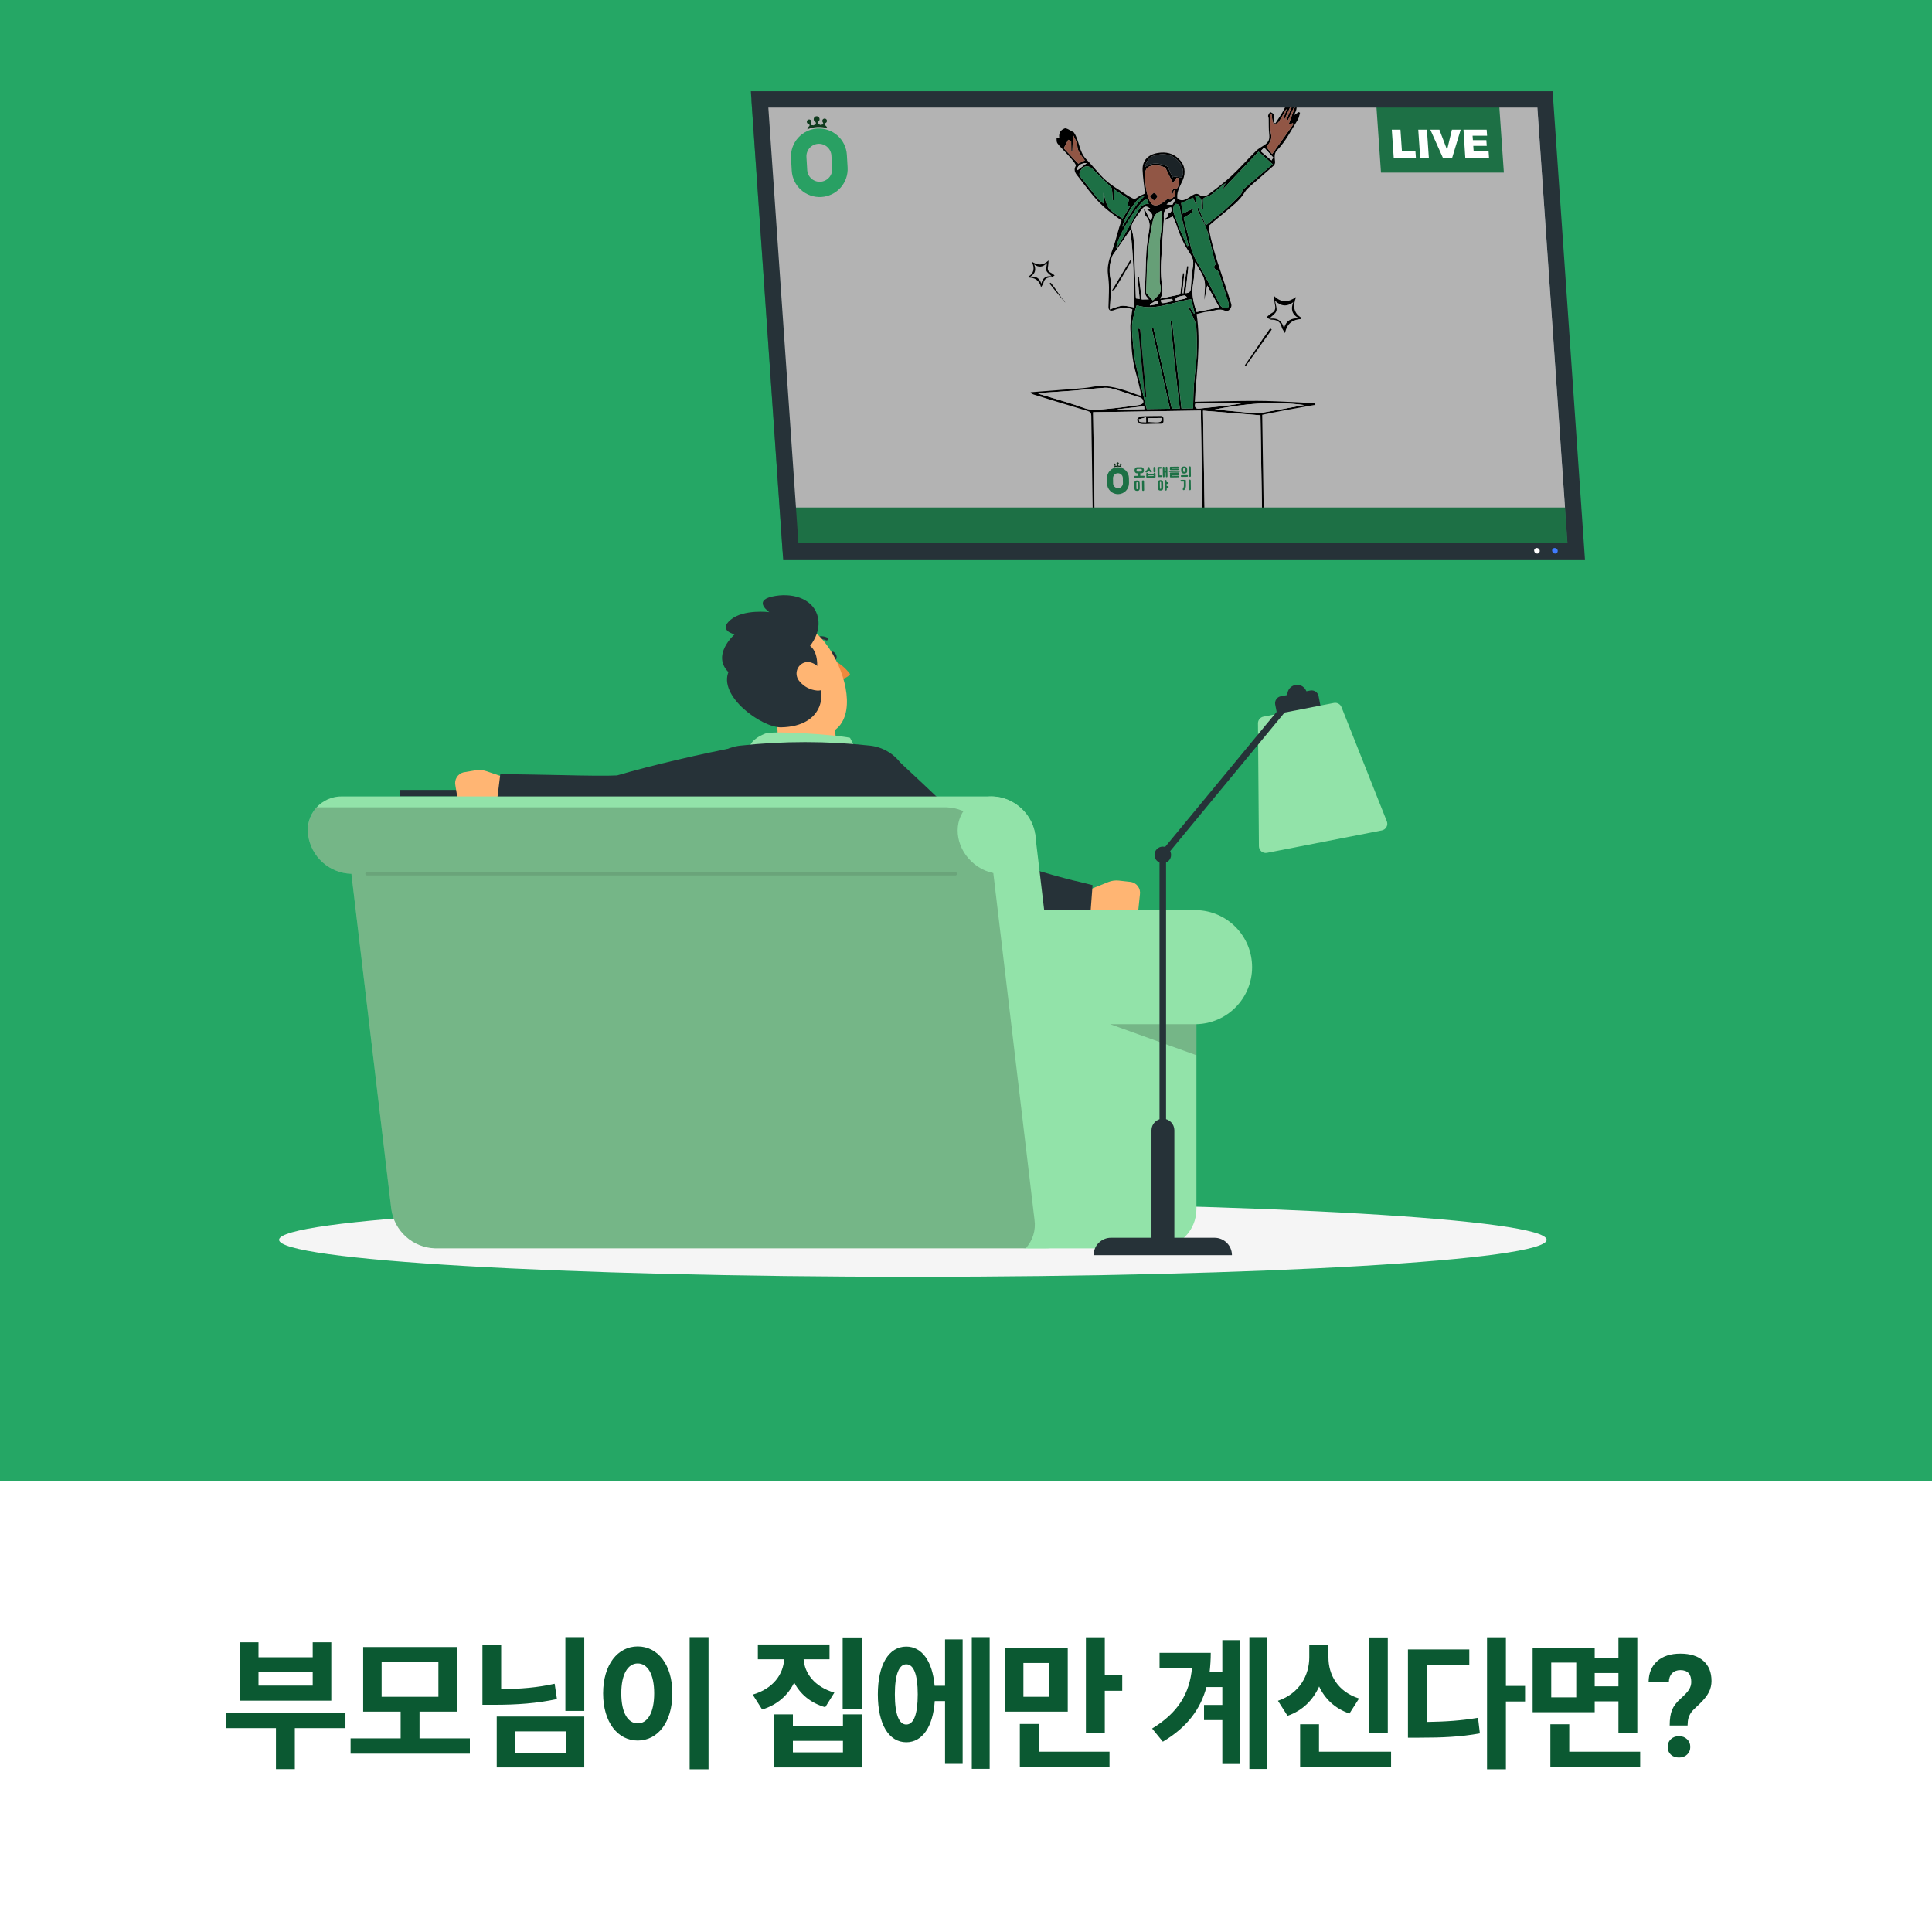 <svg width="360" height="360" viewBox="0 0 360 360" fill="none" xmlns="http://www.w3.org/2000/svg">
<rect x="0" y="0" width="360" height="360" fill="#808080" stroke="none"/>
<g clip-path="url(#clip0_183_1102)">
<rect width="360" height="360" fill="#25A765"/>
<path d="M170.097 237.915C235.321 237.915 288.195 234.828 288.195 231.02C288.195 227.212 235.321 224.125 170.097 224.125C104.874 224.125 52 227.212 52 231.02C52 234.828 104.874 237.915 170.097 237.915Z" fill="#F5F5F5"/>
<path d="M293.701 102.716H147.354L141.537 18.527H287.89L293.701 102.716Z" fill="white"/>
<path d="M280.223 32.159H257.327L256.383 18.527H279.279L280.223 32.159Z" fill="#29A063"/>
<path d="M203.678 99.804C203.564 92.363 203.447 84.921 203.349 77.48C203.343 76.948 203.193 76.732 202.65 76.573C199.301 75.59 195.968 74.548 192.63 73.52C192.433 73.459 192.253 73.34 192.066 73.248C192.065 73.195 192.064 73.14 192.063 73.088C194.669 72.887 197.274 72.698 199.877 72.483C201.083 72.385 202.303 72.323 203.487 72.098C206.42 71.538 209.065 72.517 211.725 73.487C212.012 73.592 212.31 73.669 212.715 73.793C212.355 72.312 212.071 70.924 211.676 69.566C211.101 67.581 210.86 65.56 210.801 63.503C210.774 62.58 210.593 61.655 210.627 60.737C210.666 59.708 210.867 58.687 211.003 57.627C210.721 57.552 210.275 57.355 209.823 57.334C209.331 57.313 208.83 57.436 208.34 57.535C208.038 57.596 207.753 57.738 207.454 57.825C206.889 57.987 206.537 57.816 206.55 57.178C206.576 55.96 206.649 54.743 206.64 53.525C206.633 52.709 206.544 51.891 206.448 51.079C206.195 48.92 207.196 47.046 207.776 45.075C208.047 44.153 208.294 43.224 208.569 42.304C208.688 41.907 208.847 41.523 208.995 41.112C208.18 40.5 207.335 39.894 206.522 39.251C204.328 37.513 202.696 35.257 201.023 33.059C200.634 32.547 199.879 31.888 200.453 30.911C200.572 30.707 200.008 30.047 199.69 29.655C199.199 29.055 198.647 28.505 198.123 27.931C197.75 27.523 197.338 27.141 197.028 26.688C196.872 26.461 196.878 26.107 196.875 25.81C196.874 25.759 197.191 25.702 197.374 25.645C197.262 24.808 197.579 24.229 198.397 23.923C198.547 23.866 198.781 23.96 198.949 24.041C199.308 24.212 199.651 24.422 200.081 24.66C201.138 26.115 200.999 28.257 202.433 29.708C203.386 30.672 204.238 31.733 205.161 32.728C206.174 33.821 207.347 34.677 208.633 35.465C209.403 35.936 210.139 36.513 210.97 36.927C211.351 37.117 211.596 37.068 211.946 36.782C212.344 36.457 212.883 36.306 213.367 36.075C213.213 34.673 212.969 33.191 212.906 31.702C212.828 29.889 213.966 28.782 215.754 28.498C217.301 28.253 218.546 28.55 219.646 29.598C220.787 30.684 221.013 32.112 220.393 33.552C219.936 34.616 219.247 35.623 219.369 36.869C219.375 36.922 219.39 36.973 219.405 37.042C220.525 37.751 221.334 36.89 222.161 36.406C222.66 36.113 223.033 35.979 223.509 36.329C224.09 36.757 224.723 36.559 225.175 36.225C226.647 35.134 228.124 34.029 229.463 32.784C231.061 31.302 232.496 29.647 234.05 28.115C234.525 27.646 235.161 27.343 235.715 26.951C236.46 26.423 236.605 25.822 236.495 24.94C236.378 23.991 236.437 23.019 236.405 22.057C236.399 21.883 236.253 21.689 236.296 21.539C236.366 21.298 236.539 21.086 236.667 20.861C236.899 21.014 237.294 21.131 237.332 21.321C237.433 21.823 237.38 22.357 237.388 22.878C237.473 22.912 237.557 22.946 237.643 22.982C238.028 22.393 238.43 21.815 238.795 21.212C239.079 20.744 239.341 20.259 239.571 19.762C239.897 19.054 240.566 19.024 241.098 18.821C241.92 19.674 241.634 20.503 241.08 21.492C241.521 21.196 241.759 21.037 241.996 20.878C242.078 20.921 242.159 20.965 242.242 21.01C242.104 21.447 242.051 21.937 241.814 22.313C240.588 24.258 239.577 26.345 237.936 28.02C237.384 28.584 237.504 29.402 237.595 30.162C237.623 30.393 237.484 30.727 237.307 30.885C235.875 32.165 234.41 33.406 232.971 34.678C232.603 35.003 232.213 35.349 231.969 35.765C230.996 37.427 229.446 38.498 228.037 39.717C227.165 40.471 226.244 41.17 225.39 41.944C225.235 42.084 225.226 42.483 225.274 42.739C226.036 46.855 227.526 50.758 228.819 54.718C229.029 55.359 229.217 56.009 229.424 56.652C229.632 57.299 228.904 58.203 228.303 57.913C227.154 57.355 226.142 57.991 225.077 58.062C224.367 58.109 223.673 58.361 222.968 58.521C223.822 64.019 222.924 69.397 222.631 74.864C223.03 74.857 223.316 74.853 223.603 74.849C227.15 74.794 230.697 74.701 234.243 74.7C236.41 74.699 238.579 74.821 240.746 74.913C242.194 74.975 243.641 75.076 245.087 75.158C245.089 75.266 245.09 75.371 245.092 75.479C244.985 75.481 244.875 75.466 244.773 75.485C242.818 75.835 240.862 76.177 238.91 76.542C237.668 76.775 236.43 77.041 235.193 77.292C235.199 77.708 235.204 78.028 235.209 78.347C235.298 84.188 235.384 90.029 235.483 95.87C235.491 96.335 235.455 96.645 234.889 96.775C232.35 97.358 229.817 97.973 227.289 98.605C225.525 99.048 223.767 99.379 221.926 99.387C216.272 99.411 210.618 99.534 204.964 99.63C204.696 99.634 204.43 99.74 204.164 99.798C203.999 99.799 203.839 99.802 203.678 99.804ZM224.101 98.978C223.985 91.437 223.871 83.962 223.757 76.507C217.025 76.61 210.349 76.712 203.687 76.814C203.802 84.335 203.916 91.793 204.031 99.285C210.73 99.183 217.388 99.081 224.101 98.978ZM224.172 76.526C224.288 84.07 224.401 91.442 224.514 98.821C224.661 98.827 224.774 98.857 224.872 98.833C228.029 98.048 231.178 97.224 234.349 96.495C235.033 96.339 235.172 96.09 235.161 95.456C235.053 89.726 234.973 83.998 234.885 78.267C234.881 77.985 234.876 77.703 234.872 77.395C231.26 77.101 227.754 76.816 224.172 76.526ZM217.998 76.166C216.857 71.125 215.735 66.158 214.612 61.191C214.719 61.167 214.828 61.145 214.935 61.12C216.077 66.145 217.219 71.167 218.354 76.156C218.832 76.149 219.302 76.142 219.834 76.133C219.515 73.338 219.186 70.6 218.896 67.858C218.611 65.166 218.367 62.47 218.106 59.774C218.202 59.766 218.3 59.758 218.396 59.752C218.982 65.208 219.567 70.666 220.153 76.127C220.913 76.115 221.616 76.105 222.313 76.094C222.366 74.532 222.37 73.023 222.479 71.52C222.61 69.715 222.911 67.92 222.991 66.116C223.069 64.361 223.005 62.594 222.907 60.838C222.876 60.274 222.576 59.71 222.341 59.172C222.05 58.504 221.699 57.861 221.374 57.207C221.446 57.169 221.519 57.131 221.591 57.093C221.888 57.546 222.185 57.998 222.483 58.453C222.522 58.434 222.564 58.414 222.604 58.396C222.385 57.503 222.167 56.608 221.958 55.756C218.485 56.234 215.273 57.977 211.803 56.889C211.652 57.375 211.522 57.714 211.443 58.065C211.255 58.899 210.972 59.734 210.947 60.575C210.91 61.814 211.027 63.062 211.145 64.298C211.26 65.496 211.374 66.707 211.639 67.878C212.272 70.667 212.995 73.438 213.684 76.229C215.057 76.212 216.455 76.19 217.998 76.166ZM222.673 36.414C222.804 37.009 222.912 37.498 223.019 37.987C222.954 38.012 222.887 38.038 222.822 38.062C222.652 37.653 222.483 37.242 222.313 36.829C221.581 37.162 220.848 37.496 220.104 37.833C220.186 38.485 220.267 39.127 220.352 39.807C221.008 39.495 221.591 39.219 222.352 38.857C222.139 40.112 221.087 40.043 220.578 40.585C220.734 41.232 220.866 41.894 221.054 42.541C221.661 44.627 221.83 46.814 223.024 48.764C224.528 51.216 225.755 53.837 227.107 56.382C227.266 56.681 227.414 57.052 227.677 57.209C227.976 57.387 228.407 57.433 228.757 57.383C228.866 57.367 229.024 56.808 228.95 56.56C228.365 54.615 227.736 52.684 227.095 50.756C227.034 50.576 226.833 50.406 226.653 50.307C226.129 50.019 226.091 49.626 226.503 49.28C226.131 47.747 225.778 46.254 225.404 44.767C225.209 43.988 225.053 43.187 224.745 42.454C224.265 41.313 223.663 40.223 223.134 39.102C223.091 39.011 223.21 38.844 223.276 38.643C223.771 39.821 224.229 40.911 224.686 42.001C225.919 41.002 227.094 40.114 228.192 39.142C229.232 38.221 230.211 37.227 231.178 36.228C231.419 35.979 231.428 35.491 231.681 35.269C233.493 33.679 235.341 32.128 237.142 30.598C236.218 29.779 235.327 28.989 234.507 28.261C232.304 30.583 230.078 32.932 227.775 35.359C227.985 34.92 228.17 34.532 228.355 34.144C227.466 34.737 226.712 35.461 225.912 36.127C225.593 36.392 225.186 36.589 224.785 36.708C224.383 36.828 224.116 36.941 224.162 37.432C224.209 37.934 224.186 38.44 224.194 38.945C224.088 38.946 223.984 38.948 223.878 38.95C223.872 38.602 223.82 38.246 223.871 37.905C223.995 37.065 223.591 36.642 222.673 36.414ZM220.317 54.599C220.38 54.63 220.442 54.661 220.505 54.692C220.727 52.989 220.948 51.285 221.171 49.58C221.266 49.594 221.359 49.61 221.454 49.625C221.266 51.296 221.078 52.966 220.892 54.624C221.548 54.615 221.852 54.382 221.892 53.736C221.98 52.325 222.075 50.907 222.307 49.514C222.469 48.541 222.139 47.824 221.626 47.069C220.583 45.529 219.826 43.846 219.266 42.069C219.077 41.468 218.772 40.903 218.519 40.321C217.994 40.587 217.553 40.812 217.112 41.036C217.069 40.963 217.025 40.891 216.982 40.818C217.234 40.633 217.488 40.448 217.607 40.361C217.676 40.079 217.678 39.781 217.771 39.75C218.403 39.537 218.335 39.099 218.212 38.614C217.259 38.818 216.84 39.296 216.851 40.148C216.856 40.467 216.877 40.789 216.856 41.107C216.69 43.654 216.482 46.199 216.357 48.749C216.296 49.998 216.311 51.261 216.434 52.504C216.537 53.542 216.871 54.56 216.197 55.65C217.431 55.388 218.667 55.123 219.922 54.857C220.087 53.512 220.249 52.199 220.41 50.887C220.503 50.899 220.596 50.91 220.688 50.923C220.562 52.148 220.44 53.373 220.317 54.599ZM193.504 73.234C193.505 73.279 193.504 73.325 193.505 73.37C196.338 74.241 199.211 75.004 201.989 76.028C203.435 76.561 204.791 76.325 206.183 76.206C208.171 76.035 210.15 75.759 212.126 75.486C212.454 75.441 212.976 75.225 213.016 75.014C213.091 74.61 212.89 74.206 212.348 74.043C210.828 73.581 209.336 73.025 207.815 72.569C207.174 72.376 206.475 72.217 205.816 72.259C203.845 72.384 201.884 72.639 199.915 72.797C197.78 72.969 195.64 73.091 193.504 73.234ZM210.627 42.823C209.522 44.41 208.453 45.944 207.389 47.481C207.315 47.586 207.266 47.712 207.223 47.835C206.773 49.118 206.633 50.399 206.898 51.771C207.086 52.748 206.98 53.788 206.962 54.799C206.947 55.684 206.869 56.571 206.807 57.66C207.417 57.442 207.813 57.272 208.227 57.16C208.602 57.058 208.998 56.941 209.376 56.967C210.012 57.012 210.641 57.163 211.35 57.282C211.286 52.376 211.208 47.557 210.627 42.823ZM211.971 51.697C212.062 51.679 212.155 51.662 212.246 51.644C212.409 53.015 212.575 54.386 212.742 55.798C213.227 55.79 213.61 55.785 214.075 55.777C213.308 54.942 213.323 54.942 213.373 53.616C213.457 51.369 213.49 49.12 213.608 46.875C213.664 45.806 213.86 44.745 213.999 43.682C214.151 42.522 214.554 41.356 213.545 40.314C213.269 40.029 213.264 39.484 213.136 39.058C213.2 39.044 213.262 39.03 213.326 39.015C213.66 39.685 213.994 40.354 214.352 41.07C215.167 40.124 214.565 39.596 213.687 39.016C214.137 39.009 214.275 39.007 214.482 39.004C213.686 38.345 213.294 38.324 212.783 38.973C212.236 39.67 211.735 40.409 211.259 41.157C210.924 41.685 210.717 42.205 210.927 42.922C211.196 43.842 211.278 44.835 211.321 45.802C211.457 48.963 211.538 52.125 211.641 55.289C211.644 55.393 211.666 55.498 211.682 55.612C211.92 55.644 212.145 55.672 212.358 55.701C212.228 54.368 212.099 53.033 211.971 51.697ZM216.546 39.485C216.476 39.419 216.406 39.354 216.338 39.288C215.987 39.519 215.553 39.688 215.306 40.002C215.043 40.334 214.898 40.792 214.803 41.219C214.036 44.66 213.734 48.154 213.662 51.672C213.644 52.566 213.59 53.459 213.561 54.353C213.557 54.452 213.571 54.581 213.629 54.65C214.013 55.103 214.411 55.544 214.803 55.986C216.242 54.735 216.381 54.488 216.252 53.378C216.219 53.093 216.092 52.814 216.091 52.533C216.092 49.988 216.095 47.44 216.14 44.896C216.151 44.194 216.343 43.499 216.393 42.797C216.471 41.692 216.497 40.588 216.546 39.485ZM210.357 37.13C209.459 36.527 208.61 35.954 207.632 35.295C207.608 36.08 207.589 36.679 207.571 37.279C207.493 37.285 207.414 37.291 207.336 37.297C207.309 36.824 207.302 36.35 207.252 35.88C207.216 35.546 207.237 35.107 207.038 34.902C205.933 33.754 204.745 32.687 203.634 31.545C202.84 30.73 201.986 30.785 201.36 31.774C201.067 32.236 201.039 32.615 201.439 33.092C202.514 34.373 203.509 35.723 204.563 37.022C204.813 37.329 205.176 37.545 205.627 37.918C205.615 37.129 205.607 36.558 205.597 35.901C205.949 36.946 206.067 38.048 206.642 38.803C207.261 39.615 208.306 40.101 209.17 40.732C209.461 40.243 209.688 39.863 209.915 39.484C210.139 39.11 210.365 38.738 210.622 38.313C210.425 38.331 210.289 38.341 210.125 38.355C210.21 37.909 210.286 37.507 210.357 37.13ZM217.14 31.233C216.816 31.128 216.332 30.884 215.83 30.832C214.504 30.695 213.452 31.029 213.392 32.249C213.309 33.908 213.502 35.559 214.089 37.131C214.514 38.272 215.237 38.548 216.282 37.981C216.623 37.797 216.915 37.526 217.234 37.301C217.376 37.201 217.613 37.008 217.663 37.046C218.313 37.532 218.465 36.57 218.95 36.624C218.973 36.269 218.995 35.912 219.019 35.557C218.93 35.522 218.839 35.488 218.751 35.452C218.668 35.686 218.583 35.922 218.5 36.156C218.396 36.067 218.294 35.979 218.19 35.892C218.376 35.62 218.67 35.09 218.733 35.116C219.419 35.399 219.509 34.778 219.584 34.476C219.69 34.055 219.566 33.576 219.539 33.121C219.445 33.117 219.348 33.112 219.254 33.109C219.02 33.45 218.788 33.792 218.557 34.127C218.074 33.143 217.638 32.252 217.14 31.233ZM227.206 57.304C226.449 55.93 225.722 54.611 224.948 53.206C224.761 54.194 224.593 55.073 224.427 55.953C224.332 54.704 224.685 53.446 224.445 52.313C224.201 51.165 223.372 50.141 222.695 48.867C222.563 50.384 222.552 51.65 222.323 52.874C221.976 54.726 222.387 56.433 222.964 58.133C224.384 57.856 225.758 57.588 227.206 57.304ZM239.734 20.425C239.708 20.406 239.68 20.389 239.654 20.37C239.2 21.158 238.782 21.971 238.267 22.719C238.092 22.973 237.674 23.061 237.367 23.226C237.268 22.923 237.143 22.625 237.078 22.315C237.003 21.96 236.981 21.595 236.937 21.233C236.853 21.245 236.768 21.259 236.683 21.272C236.702 21.546 236.728 21.82 236.736 22.096C236.758 23.058 236.639 24.049 236.839 24.972C236.994 25.69 236.826 26.188 236.47 26.721C236.313 26.956 236.151 27.189 235.994 27.421C236.321 27.817 236.611 28.169 237.05 28.703C238.434 26.758 239.738 24.924 241.045 23.09C240.983 23.043 240.92 22.996 240.858 22.95C240.691 23.031 240.524 23.111 240.357 23.192C240.289 23.154 240.221 23.117 240.153 23.079C240.541 22.018 240.929 20.957 241.315 19.895C241.273 19.878 241.231 19.861 241.189 19.844C240.787 20.702 240.385 21.562 239.982 22.42C239.894 22.379 239.806 22.339 239.717 22.299C240.112 21.352 240.507 20.405 240.901 19.459C240.833 19.431 240.767 19.403 240.699 19.375C240.241 20.34 239.781 21.305 239.322 22.269C239.248 22.238 239.172 22.207 239.098 22.177C239.309 21.591 239.521 21.009 239.734 20.425ZM243.015 75.477C237.389 74.729 231.701 75.195 226.053 76.369C226.532 76.414 227.014 76.365 227.486 76.408C229.341 76.57 231.194 76.77 233.047 76.94C233.589 76.99 234.15 77.087 234.675 76.997C237.502 76.511 240.32 75.974 243.015 75.477ZM213.386 31.09C214.694 30.216 215.997 30.36 217.31 30.916C217.444 30.973 217.593 31.083 217.651 31.209C217.94 31.833 218.2 32.469 218.469 33.102C218.513 33.019 218.557 32.939 218.6 32.856C219.095 32.922 219.589 32.987 220.163 33.063C220.803 32.226 220.306 30.81 219.644 30.089C218.309 28.634 216.65 28.449 214.848 29.065C214.16 29.299 213.4 30.332 213.386 31.09ZM200.913 30.488C201.28 30.311 201.708 30.104 202.146 29.892C201.523 29.005 200.782 28.286 200.735 27.111C200.709 26.459 200.242 25.824 199.939 25.101C199.896 26.197 199.858 27.153 199.82 28.11C199.754 28.109 199.687 28.11 199.621 28.11C199.612 27.508 199.603 26.907 199.594 26.317C199.353 26.197 199.139 26.09 199.044 26.041C198.798 26.514 198.558 26.973 198.218 27.624C199.038 28.496 199.942 29.456 200.913 30.488ZM219.015 37.975C218.461 38.625 218.54 39.286 218.82 39.989C219.167 40.855 219.437 41.752 219.794 42.615C220.245 43.705 220.749 44.775 221.229 45.854C221.304 45.827 221.378 45.8 221.453 45.774C221.236 44.851 221.022 43.927 220.806 43.005C220.497 41.691 220.113 40.388 219.911 39.058C219.816 38.428 219.758 37.986 219.015 37.975ZM208.001 46.247C208.3 45.795 208.625 45.359 208.894 44.888C209.953 43.035 210.986 41.166 212.046 39.313C212.481 38.55 213.023 37.905 214.055 37.999C213.911 37.642 213.796 37.355 213.683 37.076C212.452 37.18 208.161 43.914 208.001 46.247ZM222.726 75.204C222.547 75.948 222.822 76.208 223.501 76.133C225.299 75.934 227.101 75.766 228.897 75.55C229.805 75.442 230.704 75.263 231.606 75.116C231.604 75.1 231.604 75.084 231.602 75.068C228.66 75.113 225.717 75.158 222.726 75.204ZM209.097 42.299C209.963 40.943 210.795 39.565 211.712 38.244C212.157 37.602 212.76 37.07 213.339 36.437C212.918 36.657 212.369 36.784 212.07 37.127C210.746 38.65 209.654 40.327 209.097 42.299ZM234.905 28.161C235.604 28.756 236.238 29.296 236.937 29.892C237.082 29.628 237.196 29.421 237.241 29.338C236.633 28.674 236.103 28.095 235.554 27.495C235.355 27.699 235.152 27.907 234.905 28.161ZM213.195 75.701C211.529 75.888 209.907 76.072 208.284 76.256C208.286 76.28 208.288 76.302 208.288 76.326C209.924 76.301 211.559 76.276 213.229 76.251C213.216 76.041 213.205 75.866 213.195 75.701ZM216.324 55.905C216.38 56.645 216.38 56.645 218.553 56.095C218.503 55.952 218.445 55.69 218.406 55.692C217.73 55.741 217.058 55.823 216.324 55.905ZM218.936 55.838C219.007 55.891 219.079 55.946 219.15 56C219.704 55.885 220.259 55.787 220.805 55.649C220.938 55.615 221.038 55.456 221.153 55.353C221.004 55.248 220.841 55.037 220.708 55.055C220.253 55.115 219.798 55.221 219.367 55.379C219.192 55.444 219.078 55.68 218.936 55.838ZM202.514 30.388C201.456 30.32 200.521 31.057 200.778 31.713C201.338 31.285 201.91 30.848 202.514 30.388ZM217.374 38.067C217.829 38.112 218.128 38.141 218.439 38.171C218.642 37.814 218.846 37.458 219.047 37.103C219.018 37.069 218.988 37.035 218.959 37C218.468 37.33 217.978 37.66 217.374 38.067ZM214.264 56.729C214.269 56.791 214.273 56.854 214.279 56.916C214.789 56.832 215.299 56.747 215.794 56.664C215.894 55.987 215.583 55.974 215.164 56.187C214.852 56.346 214.563 56.546 214.264 56.729Z" fill="black"/>
<path d="M224.101 98.977C217.387 99.079 210.73 99.181 204.032 99.284C203.917 91.791 203.803 84.334 203.688 76.812C210.349 76.71 217.025 76.608 223.757 76.505C223.871 83.959 223.986 91.436 224.101 98.977ZM214.404 78.984C215.016 78.975 215.627 78.951 216.24 78.961C216.721 78.968 216.82 78.702 216.797 78.296C216.776 77.926 216.851 77.509 216.269 77.521C215.018 77.544 213.765 77.524 212.52 77.611C212.278 77.627 211.851 78.091 211.887 78.272C211.944 78.553 212.298 78.933 212.575 78.98C213.167 79.078 213.793 78.993 214.404 78.984Z" fill="white"/>
<path d="M224.172 76.525C227.753 76.815 231.259 77.1 234.873 77.393C234.877 77.701 234.882 77.983 234.886 78.265C234.974 83.996 235.054 89.724 235.162 95.454C235.173 96.087 235.035 96.337 234.35 96.493C231.179 97.222 228.03 98.046 224.873 98.831C224.774 98.855 224.663 98.826 224.515 98.819C224.4 91.44 224.287 84.069 224.172 76.525Z" fill="white"/>
<path d="M217.998 76.167C216.456 76.19 215.056 76.212 213.686 76.233C212.997 73.441 212.274 70.671 211.641 67.881C211.376 66.711 211.262 65.5 211.147 64.302C211.029 63.064 210.912 61.816 210.949 60.579C210.975 59.738 211.257 58.901 211.445 58.069C211.524 57.718 211.654 57.379 211.805 56.892C215.275 57.981 218.487 56.24 221.961 55.76C222.169 56.611 222.387 57.505 222.606 58.4C222.566 58.418 222.524 58.438 222.485 58.456C222.187 58.004 221.89 57.551 221.593 57.097C221.521 57.135 221.448 57.173 221.376 57.211C221.701 57.864 222.052 58.506 222.343 59.175C222.578 59.714 222.878 60.276 222.909 60.841C223.007 62.598 223.071 64.363 222.993 66.119C222.914 67.925 222.612 69.72 222.481 71.523C222.371 73.026 222.367 74.536 222.315 76.097C221.618 76.108 220.915 76.119 220.155 76.131C219.569 70.67 218.984 65.212 218.398 59.756C218.302 59.763 218.204 59.771 218.108 59.778C218.369 62.472 218.614 65.169 218.898 67.861C219.187 70.603 219.517 73.34 219.836 76.137C219.304 76.145 218.834 76.152 218.356 76.16C217.222 71.172 216.08 66.148 214.937 61.124C214.83 61.148 214.721 61.17 214.614 61.195C215.736 66.158 216.859 71.123 217.998 76.167ZM213.322 74.023C213.423 74.015 213.522 74.007 213.623 73.998C213.241 69.814 212.86 65.63 212.465 61.447C212.458 61.375 212.279 61.32 212.084 61.197C212.502 65.547 212.912 69.785 213.322 74.023Z" fill="#29A063"/>
<path d="M222.673 36.415C223.591 36.645 223.995 37.066 223.873 37.906C223.824 38.247 223.874 38.602 223.88 38.95C223.986 38.949 224.09 38.947 224.196 38.946C224.188 38.442 224.211 37.935 224.165 37.434C224.12 36.94 224.385 36.829 224.787 36.709C225.186 36.59 225.594 36.393 225.914 36.128C226.715 35.462 227.468 34.738 228.357 34.145C228.172 34.533 227.987 34.921 227.777 35.36C230.08 32.932 232.306 30.584 234.51 28.262C235.331 28.988 236.222 29.78 237.144 30.599C235.344 32.131 233.495 33.68 231.683 35.27C231.43 35.492 231.421 35.98 231.18 36.229C230.213 37.229 229.236 38.222 228.194 39.143C227.094 40.116 225.919 41.003 224.688 42.002C224.231 40.912 223.773 39.82 223.278 38.644C223.212 38.844 223.093 39.011 223.136 39.103C223.665 40.224 224.266 41.314 224.747 42.455C225.055 43.19 225.211 43.989 225.406 44.768C225.78 46.255 226.133 47.748 226.505 49.281C226.093 49.627 226.131 50.02 226.655 50.308C226.833 50.407 227.036 50.577 227.097 50.757C227.738 52.685 228.366 54.617 228.952 56.561C229.026 56.809 228.868 57.368 228.759 57.384C228.409 57.436 227.976 57.389 227.679 57.21C227.416 57.053 227.268 56.68 227.109 56.383C225.755 53.838 224.528 51.217 223.026 48.765C221.832 46.815 221.663 44.628 221.056 42.542C220.868 41.897 220.736 41.233 220.58 40.586C221.089 40.042 222.141 40.113 222.355 38.858C221.593 39.22 221.011 39.496 220.354 39.808C220.269 39.128 220.188 38.486 220.106 37.834C220.85 37.495 221.583 37.162 222.315 36.83C222.485 37.243 222.655 37.654 222.824 38.064C222.889 38.038 222.956 38.013 223.021 37.988C222.913 37.499 222.804 37.01 222.673 36.415Z" fill="#29A063"/>
<path d="M220.318 54.598C220.441 53.372 220.565 52.146 220.687 50.92C220.594 50.909 220.501 50.898 220.409 50.885C220.248 52.196 220.087 53.509 219.921 54.854C218.666 55.122 217.432 55.385 216.196 55.648C216.871 54.559 216.534 53.539 216.433 52.502C216.312 51.259 216.297 49.995 216.356 48.746C216.481 46.197 216.689 43.651 216.855 41.104C216.876 40.786 216.855 40.464 216.85 40.145C216.839 39.294 217.258 38.816 218.211 38.612C218.334 39.096 218.402 39.534 217.77 39.748C217.679 39.778 217.677 40.076 217.606 40.358C217.485 40.447 217.233 40.63 216.981 40.815C217.024 40.888 217.068 40.96 217.111 41.033C217.552 40.81 217.993 40.585 218.518 40.319C218.771 40.9 219.074 41.465 219.265 42.067C219.823 43.844 220.58 45.528 221.626 47.066C222.138 47.822 222.468 48.538 222.306 49.511C222.074 50.904 221.979 52.322 221.891 53.733C221.851 54.379 221.547 54.613 220.891 54.621C221.078 52.965 221.265 51.293 221.453 49.622C221.358 49.608 221.265 49.592 221.17 49.577C220.947 51.281 220.727 52.984 220.504 54.69C220.443 54.66 220.38 54.629 220.318 54.598Z" fill="white"/>
<path d="M193.506 73.237C195.643 73.094 197.781 72.973 199.915 72.8C201.884 72.642 203.845 72.387 205.816 72.262C206.475 72.22 207.171 72.38 207.814 72.572C209.336 73.028 210.828 73.585 212.348 74.046C212.889 74.211 213.091 74.613 213.015 75.017C212.975 75.228 212.454 75.444 212.126 75.49C210.149 75.762 208.171 76.038 206.183 76.209C204.791 76.329 203.434 76.564 201.989 76.031C199.212 75.007 196.339 74.244 193.504 73.373C193.505 73.328 193.505 73.284 193.506 73.237Z" fill="white"/>
<path d="M210.626 42.823C211.205 47.557 211.286 52.376 211.35 57.285C210.642 57.166 210.012 57.014 209.375 56.971C208.998 56.945 208.6 57.061 208.226 57.163C207.814 57.276 207.416 57.445 206.806 57.663C206.868 56.573 206.945 55.688 206.961 54.802C206.98 53.791 207.086 52.752 206.897 51.775C206.633 50.402 206.772 49.122 207.222 47.838C207.265 47.715 207.316 47.59 207.388 47.484C208.454 45.944 209.521 44.41 210.626 42.823ZM207.181 54.168C207.488 54.01 207.664 53.978 207.725 53.878C208.708 52.247 209.682 50.612 210.633 48.965C210.727 48.801 210.661 48.546 210.668 48.377C209.524 50.273 208.406 52.132 207.181 54.168Z" fill="white"/>
<path d="M211.97 51.696C212.1 53.031 212.228 54.369 212.357 55.7C212.147 55.673 211.922 55.642 211.682 55.611C211.668 55.495 211.645 55.392 211.64 55.287C211.536 52.126 211.455 48.962 211.32 45.801C211.278 44.834 211.196 43.841 210.927 42.921C210.717 42.202 210.924 41.684 211.259 41.156C211.735 40.408 212.235 39.669 212.783 38.972C213.294 38.321 213.686 38.342 214.482 39.002C214.275 39.005 214.137 39.008 213.687 39.014C214.565 39.593 215.166 40.123 214.352 41.069C213.994 40.352 213.66 39.682 213.326 39.014C213.262 39.027 213.199 39.041 213.135 39.057C213.264 39.483 213.269 40.028 213.545 40.313C214.553 41.354 214.151 42.52 213.999 43.681C213.859 44.745 213.664 45.807 213.608 46.874C213.492 49.118 213.459 51.368 213.373 53.615C213.323 54.942 213.307 54.941 214.075 55.776C213.61 55.783 213.225 55.789 212.742 55.797C212.573 54.384 212.409 53.014 212.246 51.643C212.153 51.661 212.062 51.678 211.97 51.696Z" fill="white"/>
<path d="M216.546 39.483C216.497 40.586 216.471 41.691 216.393 42.793C216.343 43.495 216.152 44.191 216.14 44.892C216.095 47.438 216.093 49.984 216.092 52.53C216.091 52.81 216.219 53.091 216.252 53.374C216.381 54.484 216.242 54.731 214.804 55.982C214.412 55.539 214.014 55.099 213.63 54.646C213.571 54.577 213.558 54.449 213.561 54.349C213.591 53.455 213.644 52.562 213.663 51.669C213.734 48.15 214.037 44.656 214.804 41.215C214.898 40.788 215.043 40.331 215.306 39.998C215.553 39.684 215.987 39.516 216.338 39.284C216.406 39.35 216.476 39.417 216.546 39.483Z" fill="#92E3A9"/>
<path d="M210.356 37.132C210.285 37.509 210.209 37.911 210.124 38.357C210.288 38.343 210.424 38.331 210.621 38.315C210.364 38.74 210.139 39.112 209.914 39.486C209.686 39.865 209.46 40.247 209.169 40.734C208.305 40.102 207.26 39.616 206.641 38.805C206.066 38.05 205.947 36.948 205.596 35.903C205.606 36.56 205.614 37.131 205.626 37.92C205.175 37.545 204.812 37.331 204.562 37.024C203.508 35.725 202.513 34.376 201.438 33.093C201.038 32.617 201.067 32.238 201.359 31.776C201.987 30.786 202.839 30.732 203.633 31.547C204.744 32.69 205.932 33.756 207.037 34.904C207.234 35.109 207.215 35.547 207.251 35.882C207.301 36.352 207.308 36.826 207.335 37.299C207.413 37.293 207.492 37.287 207.57 37.281C207.588 36.681 207.608 36.082 207.631 35.297C208.609 35.956 209.458 36.529 210.356 37.132Z" fill="#29A063"/>
<path d="M217.14 31.232C217.638 32.251 218.074 33.142 218.556 34.128C218.786 33.791 219.019 33.45 219.252 33.11C219.347 33.113 219.443 33.118 219.538 33.121C219.564 33.575 219.69 34.056 219.583 34.476C219.507 34.777 219.417 35.4 218.731 35.117C218.668 35.09 218.375 35.621 218.188 35.893C218.292 35.981 218.395 36.07 218.499 36.156C218.582 35.922 218.666 35.687 218.749 35.453C218.838 35.489 218.928 35.523 219.017 35.558C218.994 35.913 218.972 36.269 218.948 36.624C218.463 36.571 218.313 37.532 217.662 37.047C217.61 37.007 217.374 37.202 217.233 37.302C216.914 37.526 216.621 37.797 216.281 37.982C215.237 38.548 214.514 38.272 214.088 37.132C213.501 35.559 213.307 33.907 213.391 32.25C213.452 31.03 214.504 30.696 215.828 30.833C216.333 30.883 216.816 31.129 217.14 31.232ZM214.287 36.591C214.63 36.941 214.832 37.145 215.033 37.348C215.247 37.103 215.601 36.873 215.629 36.608C215.652 36.401 215.307 36.061 215.053 35.956C214.935 35.908 214.646 36.283 214.287 36.591Z" fill="#CE7A63"/>
<path d="M227.208 57.306C225.757 57.59 224.385 57.858 222.963 58.136C222.389 56.435 221.978 54.728 222.323 52.878C222.553 51.654 222.564 50.388 222.695 48.87C223.372 50.145 224.201 51.168 224.445 52.316C224.685 53.45 224.332 54.709 224.427 55.956C224.593 55.076 224.761 54.198 224.948 53.21C225.725 54.613 226.451 55.933 227.208 57.306Z" fill="white"/>
<path d="M239.734 20.422C239.522 21.004 239.309 21.588 239.097 22.171C239.171 22.202 239.247 22.233 239.321 22.264C239.78 21.299 240.24 20.334 240.698 19.369C240.766 19.397 240.832 19.425 240.9 19.453C240.505 20.399 240.111 21.347 239.716 22.293C239.805 22.333 239.892 22.373 239.981 22.414C240.383 21.556 240.786 20.696 241.188 19.838C241.23 19.855 241.272 19.872 241.314 19.889C240.926 20.951 240.538 22.012 240.152 23.074C240.22 23.111 240.288 23.149 240.355 23.186C240.523 23.105 240.69 23.025 240.857 22.944C240.919 22.991 240.982 23.038 241.044 23.084C239.739 24.918 238.432 26.754 237.049 28.697C236.609 28.165 236.32 27.813 235.993 27.416C236.15 27.184 236.31 26.95 236.468 26.715C236.824 26.182 236.993 25.684 236.838 24.966C236.638 24.043 236.759 23.052 236.734 22.09C236.727 21.816 236.7 21.542 236.682 21.266C236.767 21.253 236.851 21.239 236.936 21.227C236.98 21.589 237.002 21.954 237.076 22.309C237.142 22.619 237.267 22.917 237.366 23.221C237.673 23.057 238.091 22.969 238.266 22.713C238.781 21.965 239.197 21.152 239.653 20.364C239.682 20.386 239.708 20.405 239.734 20.422Z" fill="#CE7A63"/>
<path d="M243.015 75.48C240.32 75.977 237.502 76.514 234.675 77C234.151 77.089 233.589 76.992 233.048 76.943C231.193 76.772 229.342 76.575 227.487 76.411C227.013 76.37 226.532 76.417 226.054 76.372C231.701 75.198 237.388 74.733 243.015 75.48Z" fill="white"/>
<path d="M213.387 31.091C213.403 30.333 214.161 29.3 214.849 29.065C216.651 28.45 218.31 28.633 219.645 30.088C220.306 30.81 220.804 32.225 220.164 33.063C219.59 32.986 219.096 32.922 218.601 32.855C218.558 32.938 218.514 33.019 218.47 33.101C218.201 32.469 217.941 31.833 217.652 31.208C217.594 31.084 217.443 30.972 217.311 30.915C215.997 30.361 214.695 30.217 213.387 31.091Z" fill="#263238"/>
<path d="M200.913 30.486C199.941 29.453 199.038 28.494 198.218 27.624C198.558 26.972 198.798 26.513 199.044 26.041C199.139 26.089 199.353 26.195 199.593 26.316C199.602 26.905 199.612 27.508 199.621 28.109C199.687 28.11 199.754 28.109 199.82 28.11C199.858 27.153 199.895 26.196 199.939 25.1C200.24 25.824 200.709 26.458 200.735 27.111C200.782 28.284 201.523 29.004 202.146 29.891C201.708 30.102 201.279 30.309 200.913 30.486Z" fill="#CE7A63"/>
<path d="M219.015 37.976C219.757 37.987 219.815 38.429 219.91 39.058C220.112 40.388 220.496 41.691 220.805 43.005C221.021 43.927 221.236 44.851 221.452 45.773C221.377 45.8 221.303 45.827 221.228 45.853C220.747 44.775 220.244 43.706 219.793 42.614C219.436 41.752 219.166 40.855 218.819 39.989C218.539 39.287 218.46 38.624 219.015 37.976Z" fill="#29A063"/>
<path d="M208 46.248C208.162 43.915 212.452 37.181 213.683 37.077C213.794 37.356 213.909 37.643 214.054 38C213.023 37.904 212.481 38.55 212.045 39.314C210.986 41.169 209.953 43.035 208.894 44.888C208.625 45.359 208.298 45.796 208 46.248Z" fill="#29A063"/>
<path d="M222.725 75.204C225.715 75.158 228.659 75.113 231.602 75.068C231.603 75.084 231.604 75.1 231.606 75.116C230.703 75.263 229.804 75.444 228.897 75.551C227.1 75.764 225.298 75.934 223.5 76.133C222.823 76.208 222.546 75.946 222.725 75.204Z" fill="white"/>
<path d="M209.097 42.3C209.653 40.328 210.746 38.651 212.07 37.13C212.369 36.785 212.918 36.659 213.339 36.44C212.76 37.072 212.157 37.605 211.712 38.247C210.795 39.566 209.963 40.946 209.097 42.3Z" fill="#29A063"/>
<path d="M234.905 28.16C235.151 27.906 235.355 27.699 235.554 27.494C236.103 28.093 236.632 28.672 237.24 29.337C237.195 29.419 237.081 29.626 236.936 29.89C236.237 29.294 235.603 28.754 234.905 28.16Z" fill="white"/>
<path d="M213.196 75.7C213.206 75.863 213.217 76.038 213.23 76.249C211.56 76.275 209.925 76.3 208.289 76.325C208.287 76.301 208.285 76.279 208.285 76.255C209.907 76.073 211.53 75.889 213.196 75.7Z" fill="white"/>
<path d="M216.323 55.904C217.056 55.822 217.729 55.741 218.403 55.691C218.442 55.689 218.5 55.951 218.551 56.094C216.378 56.644 216.378 56.644 216.323 55.904Z" fill="white"/>
<path d="M218.935 55.838C219.077 55.68 219.191 55.443 219.366 55.379C219.797 55.222 220.252 55.115 220.707 55.056C220.84 55.038 221.004 55.248 221.153 55.353C221.037 55.455 220.937 55.615 220.804 55.649C220.258 55.787 219.701 55.887 219.15 56C219.078 55.946 219.007 55.893 218.935 55.838Z" fill="white"/>
<path d="M202.514 30.386C201.91 30.847 201.338 31.284 200.778 31.709C200.522 31.054 201.456 30.317 202.514 30.386Z" fill="white"/>
<path d="M217.375 38.067C217.979 37.662 218.469 37.332 218.96 37.001C218.989 37.036 219.019 37.069 219.048 37.104C218.847 37.458 218.645 37.812 218.44 38.171C218.129 38.141 217.83 38.111 217.375 38.067Z" fill="white"/>
<path d="M214.266 56.727C214.564 56.546 214.853 56.345 215.164 56.186C215.582 55.973 215.892 55.986 215.793 56.662C215.299 56.745 214.789 56.83 214.278 56.915C214.274 56.852 214.27 56.79 214.266 56.727Z" fill="white"/>
<path d="M214.403 78.982C213.791 78.992 213.167 79.076 212.573 78.977C212.297 78.93 211.943 78.55 211.885 78.269C211.849 78.088 212.277 77.625 212.519 77.608C213.764 77.522 215.017 77.541 216.267 77.519C216.849 77.508 216.774 77.923 216.796 78.293C216.82 78.698 216.721 78.964 216.238 78.957C215.628 78.949 215.016 78.973 214.403 78.982ZM216.421 77.887C215.592 77.9 214.762 77.912 213.888 77.926C213.923 78.206 213.951 78.425 213.978 78.635C216.408 78.762 216.44 78.752 216.421 77.887ZM213.557 77.758C213.032 77.905 212.602 78.025 212.172 78.146C212.241 78.312 212.287 78.606 212.382 78.622C212.76 78.688 213.154 78.669 213.571 78.684C213.567 78.392 213.564 78.187 213.557 77.758Z" fill="black"/>
<path d="M213.321 74.022C212.911 69.784 212.503 65.546 212.084 61.197C212.278 61.321 212.459 61.376 212.465 61.448C212.859 65.63 213.24 69.814 213.622 73.999C213.521 74.005 213.42 74.013 213.321 74.022Z" fill="black"/>
<path d="M207.182 54.17C208.408 52.133 209.526 50.274 210.668 48.377C210.661 48.545 210.728 48.801 210.634 48.965C209.682 50.612 208.708 52.247 207.726 53.877C207.663 53.978 207.487 54.01 207.182 54.17Z" fill="black"/>
<path d="M214.285 36.593C214.643 36.284 214.933 35.91 215.049 35.958C215.303 36.061 215.648 36.4 215.625 36.609C215.597 36.874 215.243 37.104 215.029 37.349C214.83 37.145 214.63 36.942 214.285 36.593Z" fill="black"/>
<path d="M216.421 77.889C216.44 78.754 216.409 78.764 213.978 78.636C213.952 78.428 213.925 78.208 213.889 77.928C214.763 77.914 215.592 77.902 216.421 77.889Z" fill="white"/>
<path d="M213.555 77.758C213.562 78.188 213.565 78.393 213.57 78.686C213.151 78.671 212.759 78.69 212.381 78.624C212.286 78.608 212.24 78.314 212.172 78.148C212.601 78.026 213.029 77.906 213.555 77.758Z" fill="white"/>
<path d="M208.278 87.058C208.009 87.063 207.743 87.12 207.496 87.226C207.249 87.333 207.026 87.488 206.838 87.681C206.651 87.874 206.503 88.102 206.404 88.353C206.305 88.604 206.256 88.871 206.26 89.14L206.274 90.063C206.278 90.332 206.335 90.598 206.442 90.845C206.549 91.093 206.704 91.316 206.896 91.504C207.09 91.691 207.318 91.839 207.568 91.938C207.819 92.037 208.086 92.086 208.355 92.082C208.899 92.073 209.417 91.849 209.796 91.459C210.174 91.068 210.382 90.544 210.374 90L210.36 89.077C210.351 88.533 210.127 88.015 209.737 87.637C209.347 87.258 208.822 87.05 208.278 87.058ZM209.241 90.014C209.245 90.136 209.225 90.257 209.182 90.371C209.138 90.485 209.073 90.589 208.989 90.677C208.905 90.765 208.804 90.836 208.692 90.885C208.581 90.933 208.461 90.96 208.339 90.962C208.217 90.963 208.096 90.941 207.983 90.895C207.87 90.85 207.767 90.783 207.681 90.697C207.594 90.611 207.525 90.509 207.478 90.397C207.431 90.284 207.407 90.164 207.408 90.042L207.394 89.126C207.39 89.004 207.41 88.883 207.453 88.769C207.497 88.655 207.562 88.551 207.646 88.463C207.73 88.375 207.831 88.304 207.943 88.255C208.054 88.207 208.174 88.18 208.296 88.179C208.418 88.177 208.539 88.199 208.652 88.245C208.765 88.29 208.868 88.357 208.954 88.443C209.041 88.529 209.11 88.631 209.157 88.743C209.204 88.856 209.228 88.976 209.227 89.098L209.241 90.014Z" fill="#29A063"/>
<path d="M207.661 86.703C207.675 86.708 207.688 86.716 207.698 86.727C207.709 86.738 207.716 86.751 207.721 86.764C207.726 86.779 207.727 86.794 207.725 86.808C207.722 86.823 207.716 86.837 207.708 86.849L207.709 86.85C207.667 86.877 207.632 86.911 207.604 86.952C207.577 86.992 207.557 87.038 207.547 87.085C208.018 86.907 208.536 86.899 209.013 87.063C209.001 87.016 208.981 86.971 208.951 86.931C208.923 86.891 208.885 86.859 208.844 86.833L208.844 86.832C208.835 86.82 208.829 86.806 208.826 86.791C208.823 86.776 208.824 86.761 208.828 86.747C208.832 86.732 208.839 86.719 208.85 86.709C208.86 86.697 208.872 86.689 208.887 86.684C208.922 86.673 208.953 86.652 208.975 86.622C208.997 86.592 209.008 86.557 209.009 86.52C209.009 86.483 208.996 86.448 208.974 86.418C208.952 86.389 208.921 86.367 208.886 86.357C208.85 86.346 208.813 86.348 208.778 86.361C208.744 86.374 208.715 86.398 208.695 86.429C208.675 86.46 208.666 86.497 208.668 86.534C208.671 86.57 208.686 86.606 208.71 86.633L208.709 86.633C208.718 86.645 208.724 86.659 208.727 86.674C208.73 86.689 208.728 86.704 208.725 86.718C208.72 86.733 208.713 86.746 208.703 86.757C208.693 86.767 208.68 86.776 208.666 86.781L208.665 86.783C208.617 86.782 208.569 86.791 208.523 86.808C208.48 86.781 208.433 86.761 208.384 86.749L208.384 86.747C208.369 86.736 208.356 86.721 208.347 86.704C208.338 86.688 208.334 86.669 208.333 86.65C208.333 86.631 208.337 86.612 208.346 86.594C208.354 86.577 208.366 86.563 208.381 86.551L208.38 86.551C208.419 86.525 208.449 86.487 208.464 86.443C208.48 86.399 208.481 86.351 208.467 86.307C208.453 86.263 208.425 86.224 208.387 86.196C208.349 86.168 208.304 86.154 208.257 86.155C208.21 86.156 208.165 86.171 208.128 86.2C208.091 86.229 208.064 86.269 208.052 86.313C208.039 86.358 208.041 86.406 208.058 86.449C208.075 86.493 208.106 86.53 208.146 86.554C208.161 86.565 208.174 86.58 208.182 86.597C208.191 86.614 208.196 86.633 208.196 86.652C208.197 86.671 208.192 86.69 208.184 86.707C208.176 86.724 208.164 86.739 208.149 86.751L208.149 86.752C208.102 86.765 208.058 86.785 208.017 86.812C207.975 86.798 207.929 86.792 207.884 86.795L207.883 86.793C207.869 86.788 207.856 86.781 207.846 86.77C207.835 86.759 207.827 86.746 207.823 86.732C207.818 86.718 207.817 86.703 207.82 86.688C207.822 86.672 207.828 86.659 207.836 86.647L207.835 86.647C207.859 86.618 207.872 86.583 207.874 86.546C207.875 86.509 207.865 86.473 207.844 86.442C207.823 86.412 207.793 86.389 207.759 86.377C207.724 86.365 207.686 86.365 207.651 86.376C207.616 86.387 207.585 86.409 207.564 86.439C207.543 86.469 207.532 86.505 207.533 86.543C207.534 86.579 207.547 86.615 207.57 86.644C207.593 86.673 207.625 86.693 207.661 86.703Z" fill="#103B1E"/>
<path d="M211.404 87.574C211.403 87.511 211.414 87.45 211.436 87.391C211.458 87.332 211.49 87.277 211.533 87.23C211.577 87.182 211.63 87.143 211.688 87.114C211.752 87.082 211.823 87.066 211.893 87.067L212.643 87.055C212.714 87.053 212.784 87.067 212.849 87.096C212.908 87.123 212.963 87.16 213.008 87.207C213.052 87.253 213.087 87.307 213.111 87.366C213.135 87.423 213.147 87.485 213.148 87.547L213.151 87.708C213.152 87.769 213.143 87.83 213.123 87.887C213.104 87.943 213.074 87.994 213.035 88.038C212.993 88.084 212.942 88.12 212.885 88.144C212.818 88.173 212.745 88.187 212.672 88.187L212.474 88.19L212.482 88.664L213.094 88.655C213.13 88.654 213.165 88.657 213.2 88.666C213.224 88.672 213.246 88.683 213.265 88.7C213.28 88.713 213.291 88.731 213.296 88.75C213.302 88.77 213.306 88.791 213.305 88.812C213.306 88.831 213.303 88.85 213.298 88.869C213.293 88.889 213.282 88.906 213.268 88.92C213.25 88.936 213.228 88.949 213.205 88.956C213.171 88.967 213.135 88.972 213.099 88.972L211.5 88.996C211.464 88.998 211.429 88.993 211.394 88.984C211.371 88.977 211.348 88.966 211.33 88.95C211.314 88.936 211.304 88.918 211.298 88.9C211.292 88.881 211.289 88.862 211.289 88.843C211.288 88.822 211.291 88.801 211.296 88.78C211.301 88.76 211.311 88.743 211.326 88.729C211.344 88.713 211.367 88.701 211.39 88.694C211.425 88.684 211.46 88.679 211.495 88.68L212.109 88.67L212.102 88.196L211.902 88.199C211.83 88.202 211.757 88.19 211.689 88.163C211.632 88.141 211.581 88.107 211.538 88.064C211.496 88.021 211.463 87.969 211.441 87.913C211.419 87.856 211.408 87.796 211.407 87.735L211.404 87.574L211.404 87.574ZM211.778 87.671C211.778 87.724 211.795 87.775 211.828 87.816C211.846 87.836 211.869 87.852 211.895 87.863C211.92 87.874 211.947 87.879 211.975 87.878L212.587 87.868C212.614 87.868 212.642 87.863 212.667 87.851C212.693 87.84 212.715 87.823 212.732 87.802C212.763 87.76 212.779 87.709 212.777 87.656L212.776 87.583C212.776 87.53 212.759 87.478 212.726 87.435C212.707 87.414 212.683 87.398 212.656 87.388C212.629 87.378 212.601 87.374 212.572 87.377L211.974 87.386C211.946 87.384 211.917 87.388 211.89 87.4C211.863 87.411 211.84 87.428 211.821 87.449C211.79 87.492 211.774 87.545 211.776 87.598L211.778 87.671Z" fill="#29A063"/>
<path d="M213.835 87.227C213.834 87.194 213.839 87.161 213.85 87.13C213.858 87.107 213.873 87.085 213.891 87.067C213.909 87.052 213.93 87.041 213.952 87.034C213.998 87.021 214.047 87.02 214.095 87.032C214.117 87.038 214.138 87.049 214.156 87.063C214.175 87.08 214.19 87.102 214.2 87.125C214.212 87.156 214.218 87.188 214.217 87.221L214.217 87.237C214.218 87.286 214.224 87.335 214.236 87.383C214.247 87.421 214.264 87.456 214.288 87.488C214.314 87.522 214.346 87.553 214.381 87.58C214.42 87.61 214.468 87.645 214.527 87.686C214.57 87.713 214.605 87.752 214.627 87.798C214.635 87.82 214.637 87.845 214.634 87.868C214.63 87.892 214.621 87.914 214.607 87.933C214.593 87.957 214.572 87.978 214.547 87.993C214.524 88.006 214.498 88.014 214.47 88.016C214.452 88.016 214.435 88.014 214.417 88.011C214.398 88.007 214.379 87.999 214.364 87.987C214.309 87.948 214.255 87.904 214.2 87.856C214.146 87.808 214.096 87.756 214.05 87.7C214.01 87.758 213.964 87.814 213.914 87.865C213.866 87.915 213.811 87.958 213.751 87.994C213.731 88.007 213.709 88.017 213.686 88.024C213.663 88.033 213.639 88.038 213.614 88.039C213.587 88.041 213.559 88.037 213.534 88.027C213.505 88.015 213.48 87.993 213.464 87.966C213.449 87.947 213.44 87.925 213.435 87.901C213.431 87.877 213.433 87.853 213.44 87.831C213.46 87.784 213.494 87.744 213.536 87.715C213.592 87.673 213.639 87.636 213.677 87.604C213.712 87.576 213.743 87.542 213.768 87.506C213.79 87.473 213.806 87.436 213.816 87.397C213.827 87.35 213.834 87.302 213.835 87.253L213.835 87.227ZM213.787 89.018C213.753 89.02 213.719 89.016 213.686 89.007C213.664 89.001 213.645 88.989 213.629 88.973C213.615 88.959 213.607 88.942 213.604 88.923C213.6 88.902 213.599 88.881 213.598 88.86L213.59 88.319C213.586 88.291 213.588 88.262 213.596 88.234C213.605 88.207 213.619 88.181 213.638 88.16C213.672 88.131 213.717 88.115 213.762 88.116C213.806 88.114 213.85 88.127 213.887 88.152C213.907 88.168 213.924 88.191 213.935 88.215C213.946 88.239 213.952 88.266 213.951 88.292L214.953 88.277C214.954 88.248 214.96 88.219 214.97 88.192C214.98 88.17 214.994 88.151 215.012 88.136C215.03 88.122 215.049 88.112 215.071 88.105C215.092 88.099 215.114 88.095 215.137 88.095C215.16 88.094 215.183 88.097 215.206 88.103C215.226 88.108 215.245 88.119 215.261 88.134C215.279 88.151 215.292 88.172 215.3 88.196C215.31 88.226 215.316 88.259 215.315 88.292L215.324 88.833C215.324 88.854 215.323 88.875 215.32 88.896C215.318 88.915 215.309 88.933 215.297 88.947C215.281 88.964 215.262 88.976 215.241 88.983C215.208 88.993 215.174 88.998 215.14 88.997L213.787 89.018ZM214.958 88.572L213.955 88.587L213.957 88.72L214.96 88.705L214.958 88.572ZM214.926 87.198C214.922 87.17 214.925 87.14 214.934 87.113C214.944 87.086 214.959 87.061 214.98 87.04C215.017 87.011 215.062 86.996 215.109 86.996C215.132 86.995 215.156 86.998 215.179 87.004C215.201 87.009 215.221 87.02 215.238 87.035C215.256 87.052 215.27 87.073 215.28 87.097C215.292 87.127 215.298 87.16 215.297 87.193L215.307 87.825C215.309 87.859 215.303 87.893 215.293 87.924C215.284 87.948 215.27 87.969 215.252 87.987C215.236 88.003 215.216 88.014 215.195 88.02C215.149 88.034 215.1 88.034 215.054 88.022C215.032 88.017 215.011 88.006 214.994 87.991C214.975 87.975 214.961 87.954 214.952 87.93C214.94 87.898 214.935 87.864 214.935 87.831L214.926 87.198Z" fill="#29A063"/>
<path d="M216.059 88.58L216.326 88.576C216.362 88.574 216.398 88.578 216.432 88.588C216.455 88.594 216.478 88.606 216.497 88.622C216.512 88.636 216.523 88.653 216.528 88.672C216.534 88.69 216.537 88.709 216.537 88.728C216.537 88.75 216.535 88.771 216.53 88.791C216.525 88.811 216.514 88.828 216.5 88.842C216.482 88.859 216.46 88.871 216.436 88.878C216.402 88.888 216.366 88.893 216.331 88.892L215.901 88.899C215.867 88.9 215.833 88.896 215.8 88.888C215.778 88.882 215.759 88.87 215.743 88.854C215.73 88.84 215.722 88.822 215.718 88.804C215.714 88.783 215.713 88.762 215.712 88.741L215.688 87.174C215.688 87.153 215.689 87.132 215.692 87.111C215.694 87.092 215.703 87.075 215.716 87.061C215.731 87.044 215.75 87.032 215.771 87.025C215.804 87.015 215.838 87.01 215.872 87.011L216.256 87.005C216.291 87.004 216.328 87.007 216.362 87.016C216.386 87.022 216.408 87.034 216.427 87.05C216.442 87.063 216.453 87.081 216.458 87.1C216.464 87.12 216.467 87.141 216.467 87.162C216.467 87.181 216.465 87.201 216.46 87.219C216.455 87.239 216.444 87.256 216.43 87.27C216.412 87.287 216.39 87.299 216.366 87.306C216.332 87.317 216.296 87.323 216.261 87.322L216.04 87.325L216.059 88.58V88.58ZM216.659 87.171C216.655 87.143 216.658 87.114 216.666 87.087C216.674 87.06 216.688 87.035 216.706 87.013C216.737 86.985 216.777 86.97 216.819 86.969C216.861 86.968 216.901 86.983 216.931 87.01C216.951 87.031 216.965 87.056 216.974 87.083C216.983 87.109 216.986 87.138 216.983 87.166L216.992 87.728L217.208 87.725L217.2 87.163C217.196 87.135 217.198 87.106 217.206 87.079C217.214 87.052 217.229 87.026 217.247 87.005C217.278 86.977 217.318 86.961 217.36 86.961C217.401 86.96 217.441 86.975 217.472 87.002C217.491 87.022 217.505 87.048 217.514 87.074C217.523 87.101 217.526 87.13 217.524 87.158L217.548 88.729C217.549 88.763 217.545 88.796 217.535 88.828C217.529 88.852 217.516 88.873 217.501 88.891C217.487 88.906 217.469 88.918 217.45 88.924C217.43 88.93 217.41 88.934 217.39 88.934C217.369 88.934 217.348 88.932 217.328 88.926C217.308 88.92 217.29 88.909 217.276 88.895C217.259 88.877 217.247 88.856 217.239 88.833C217.229 88.801 217.223 88.768 217.224 88.734L217.213 88.042L216.996 88.045L217.007 88.737C217.008 88.771 217.004 88.804 216.995 88.837C216.988 88.86 216.976 88.881 216.96 88.9C216.946 88.915 216.929 88.926 216.909 88.932C216.889 88.939 216.87 88.942 216.85 88.942C216.829 88.943 216.808 88.94 216.787 88.934C216.767 88.929 216.75 88.918 216.735 88.903C216.719 88.885 216.706 88.864 216.699 88.841C216.688 88.809 216.682 88.776 216.683 88.743L216.659 87.171V87.171Z" fill="#29A063"/>
<path d="M218.005 87.958C217.974 87.959 217.943 87.956 217.913 87.95C217.894 87.946 217.875 87.938 217.859 87.925C217.847 87.915 217.838 87.901 217.834 87.886C217.83 87.868 217.828 87.849 217.828 87.829C217.827 87.813 217.829 87.797 217.833 87.782C217.836 87.766 217.845 87.751 217.856 87.74C217.871 87.726 217.889 87.716 217.909 87.71C217.939 87.702 217.97 87.698 218.001 87.698L219.673 87.673C219.704 87.672 219.735 87.674 219.765 87.682C219.785 87.687 219.803 87.696 219.818 87.71C219.83 87.721 219.839 87.735 219.843 87.751C219.847 87.766 219.85 87.783 219.85 87.799C219.85 87.818 219.849 87.837 219.845 87.855C219.842 87.871 219.834 87.885 219.821 87.895C219.806 87.908 219.788 87.917 219.769 87.922C219.738 87.929 219.708 87.933 219.677 87.932L218.005 87.958ZM218.376 88.629L218.377 88.714L219.541 88.696C219.577 88.695 219.612 88.698 219.647 88.704C219.67 88.707 219.692 88.716 219.711 88.728C219.726 88.737 219.737 88.751 219.743 88.767C219.748 88.784 219.752 88.8 219.751 88.817C219.752 88.837 219.75 88.855 219.744 88.873C219.739 88.888 219.728 88.903 219.714 88.912C219.695 88.925 219.673 88.933 219.65 88.936C219.616 88.942 219.58 88.945 219.545 88.945L218.195 88.966C218.161 88.968 218.127 88.964 218.094 88.957C218.073 88.952 218.053 88.942 218.037 88.928C218.024 88.915 218.015 88.898 218.012 88.881C218.009 88.861 218.007 88.841 218.007 88.821L218.002 88.518C218.002 88.503 218.003 88.488 218.007 88.473C218.011 88.458 218.019 88.444 218.031 88.433C218.046 88.42 218.064 88.411 218.083 88.405C218.114 88.397 218.144 88.393 218.176 88.393L219.323 88.376L219.322 88.29L218.167 88.308C218.136 88.309 218.106 88.307 218.075 88.3C218.056 88.296 218.037 88.288 218.022 88.275C218.01 88.264 218.001 88.25 217.997 88.234C217.993 88.217 217.991 88.2 217.99 88.182C217.99 88.167 217.992 88.151 217.995 88.136C217.999 88.121 218.007 88.105 218.019 88.093C218.034 88.079 218.051 88.068 218.072 88.062C218.102 88.053 218.132 88.048 218.163 88.049L219.513 88.028C219.544 88.027 219.575 88.03 219.604 88.038C219.624 88.044 219.643 88.053 219.658 88.068C219.67 88.079 219.679 88.093 219.684 88.109C219.689 88.124 219.692 88.139 219.692 88.154L219.697 88.497C219.699 88.513 219.697 88.529 219.691 88.543C219.685 88.558 219.677 88.571 219.665 88.582C219.622 88.606 219.572 88.617 219.522 88.613L218.376 88.629ZM218.178 87.597C218.144 87.599 218.109 87.594 218.077 87.584C218.056 87.578 218.037 87.566 218.023 87.55C218.011 87.535 218.003 87.517 218 87.498C217.997 87.478 217.995 87.456 217.995 87.434L217.99 87.135C217.99 87.114 217.991 87.092 217.994 87.072C217.997 87.053 218.003 87.035 218.014 87.02C218.028 87.002 218.047 86.99 218.068 86.983C218.1 86.974 218.134 86.969 218.168 86.969L219.45 86.95C219.48 86.949 219.512 86.951 219.542 86.959C219.562 86.964 219.58 86.973 219.596 86.987C219.608 86.999 219.616 87.013 219.62 87.029C219.625 87.047 219.627 87.065 219.627 87.083C219.627 87.099 219.626 87.115 219.622 87.131C219.618 87.147 219.61 87.161 219.598 87.172C219.584 87.186 219.565 87.197 219.546 87.203C219.516 87.212 219.485 87.216 219.454 87.216L218.363 87.233L218.365 87.327L219.455 87.31C219.486 87.308 219.517 87.312 219.548 87.321C219.567 87.326 219.586 87.337 219.601 87.351C219.613 87.363 219.621 87.378 219.626 87.394C219.63 87.41 219.632 87.426 219.633 87.441C219.633 87.46 219.631 87.477 219.628 87.495C219.624 87.511 219.616 87.525 219.604 87.537C219.589 87.55 219.571 87.56 219.551 87.565C219.521 87.573 219.491 87.577 219.459 87.577L218.178 87.597Z" fill="#29A063"/>
<path d="M220.029 88.712C220.029 88.69 220.031 88.669 220.036 88.649C220.041 88.629 220.052 88.612 220.066 88.598C220.084 88.581 220.107 88.569 220.13 88.562C220.165 88.552 220.2 88.547 220.235 88.548L221.155 88.534C221.191 88.533 221.227 88.536 221.261 88.545C221.285 88.551 221.307 88.562 221.326 88.579C221.341 88.592 221.352 88.61 221.357 88.629C221.364 88.649 221.367 88.67 221.366 88.691C221.367 88.71 221.364 88.73 221.359 88.748C221.354 88.768 221.343 88.785 221.329 88.799C221.311 88.816 221.289 88.828 221.266 88.835C221.232 88.846 221.196 88.851 221.16 88.851L220.24 88.865C220.204 88.867 220.169 88.862 220.134 88.853C220.111 88.846 220.088 88.834 220.07 88.818C220.054 88.805 220.044 88.787 220.038 88.768C220.033 88.75 220.03 88.731 220.029 88.712ZM220.644 86.919C220.787 86.908 220.929 86.949 221.045 87.034C221.094 87.078 221.134 87.131 221.162 87.191C221.19 87.251 221.206 87.317 221.208 87.382C221.21 87.402 221.211 87.43 221.211 87.466L221.215 87.691C221.215 87.727 221.215 87.756 221.214 87.775C221.218 87.841 221.207 87.906 221.183 87.967C221.157 88.028 221.119 88.082 221.07 88.125C220.952 88.21 220.81 88.253 220.665 88.246C220.52 88.259 220.376 88.219 220.258 88.135C220.209 88.092 220.17 88.039 220.143 87.98C220.116 87.921 220.102 87.856 220.101 87.792C220.1 87.772 220.098 87.744 220.097 87.708C220.095 87.672 220.094 87.634 220.094 87.596C220.093 87.557 220.092 87.519 220.093 87.484C220.094 87.448 220.094 87.419 220.095 87.4C220.093 87.334 220.105 87.269 220.13 87.208C220.154 87.148 220.191 87.093 220.238 87.047C220.353 86.956 220.497 86.91 220.644 86.919ZM220.835 87.379C220.836 87.351 220.827 87.324 220.812 87.301C220.798 87.282 220.78 87.267 220.76 87.257C220.74 87.248 220.719 87.241 220.698 87.238C220.682 87.236 220.666 87.234 220.649 87.234C220.633 87.235 220.617 87.238 220.601 87.241C220.58 87.245 220.56 87.254 220.542 87.264C220.521 87.275 220.504 87.292 220.491 87.312C220.476 87.335 220.468 87.363 220.468 87.391C220.467 87.413 220.466 87.442 220.466 87.479C220.466 87.515 220.466 87.553 220.466 87.593C220.467 87.632 220.468 87.669 220.469 87.704C220.471 87.739 220.472 87.767 220.474 87.787C220.473 87.816 220.48 87.844 220.496 87.868C220.51 87.887 220.528 87.902 220.547 87.913C220.567 87.923 220.587 87.929 220.609 87.931C220.626 87.933 220.643 87.934 220.66 87.934C220.677 87.934 220.693 87.932 220.708 87.93C220.729 87.927 220.749 87.92 220.768 87.909C220.788 87.898 220.805 87.882 220.819 87.863C220.835 87.839 220.842 87.811 220.842 87.781C220.843 87.759 220.843 87.731 220.842 87.694L220.839 87.465C220.838 87.429 220.837 87.4 220.835 87.379ZM221.512 87.099C221.508 87.07 221.511 87.04 221.519 87.013C221.529 86.986 221.544 86.961 221.565 86.941C221.602 86.912 221.647 86.896 221.694 86.896C221.718 86.896 221.741 86.899 221.764 86.904C221.786 86.91 221.806 86.921 221.824 86.935C221.842 86.953 221.856 86.974 221.866 86.997C221.878 87.028 221.884 87.06 221.883 87.093L221.907 88.664C221.909 88.698 221.904 88.732 221.893 88.763C221.884 88.787 221.871 88.808 221.853 88.826C221.836 88.842 221.816 88.853 221.794 88.859C221.749 88.872 221.7 88.873 221.654 88.861C221.631 88.855 221.609 88.844 221.591 88.828C221.573 88.811 221.56 88.791 221.552 88.769C221.54 88.737 221.535 88.703 221.535 88.67L221.512 87.099Z" fill="#29A063"/>
<path d="M211.855 89.527C211.928 89.525 212.002 89.534 212.073 89.554C212.13 89.572 212.181 89.602 212.224 89.643C212.265 89.685 212.297 89.735 212.316 89.79C212.338 89.855 212.353 89.922 212.357 89.991C212.357 90.004 212.358 90.037 212.36 90.088C212.362 90.139 212.363 90.2 212.364 90.271C212.365 90.342 212.366 90.417 212.369 90.497C212.371 90.576 212.372 90.651 212.372 90.722C212.372 90.793 212.373 90.854 212.373 90.905C212.373 90.956 212.373 90.988 212.373 91.001C212.382 91.128 212.341 91.253 212.259 91.35C212.184 91.428 212.059 91.468 211.886 91.47C211.81 91.473 211.734 91.464 211.661 91.444C211.605 91.427 211.554 91.398 211.512 91.357C211.472 91.317 211.442 91.268 211.423 91.214C211.402 91.15 211.388 91.083 211.385 91.015C211.383 91.001 211.382 90.969 211.381 90.918C211.381 90.866 211.379 90.805 211.377 90.735C211.375 90.664 211.374 90.589 211.372 90.509C211.371 90.429 211.37 90.355 211.37 90.284C211.371 90.213 211.37 90.153 211.369 90.102C211.368 90.052 211.368 90.019 211.369 90.006C211.372 89.937 211.382 89.869 211.401 89.803C211.417 89.747 211.445 89.697 211.484 89.654C211.525 89.611 211.575 89.58 211.631 89.561C211.702 89.538 211.778 89.526 211.855 89.527ZM211.984 89.987C211.984 89.96 211.98 89.934 211.971 89.909C211.965 89.892 211.954 89.877 211.94 89.865C211.928 89.856 211.914 89.849 211.9 89.846C211.887 89.844 211.873 89.842 211.86 89.842C211.847 89.842 211.834 89.845 211.821 89.849C211.806 89.853 211.793 89.861 211.783 89.871C211.77 89.884 211.76 89.901 211.753 89.919C211.745 89.944 211.74 89.971 211.74 89.998C211.74 90.012 211.74 90.045 211.74 90.097C211.739 90.15 211.74 90.21 211.741 90.281C211.741 90.352 211.742 90.427 211.743 90.507C211.744 90.587 211.745 90.662 211.748 90.732C211.75 90.803 211.751 90.864 211.752 90.915C211.752 90.966 211.754 90.998 211.755 91.011C211.754 91.038 211.759 91.066 211.768 91.093C211.774 91.109 211.784 91.124 211.798 91.137C211.808 91.147 211.822 91.153 211.837 91.156C211.851 91.158 211.865 91.159 211.88 91.158C211.893 91.158 211.906 91.157 211.919 91.154C211.933 91.152 211.946 91.145 211.956 91.134C211.969 91.122 211.979 91.106 211.986 91.089C211.995 91.063 212 91.035 211.999 91.007C211.999 90.993 211.999 90.96 211.999 90.908C211.999 90.856 211.999 90.794 211.998 90.722L211.991 90.27C211.99 90.198 211.988 90.137 211.987 90.085C211.985 90.034 211.984 90.001 211.984 89.987ZM212.798 89.705C212.795 89.677 212.797 89.647 212.806 89.62C212.816 89.592 212.831 89.568 212.852 89.547C212.888 89.518 212.934 89.502 212.981 89.502C213.004 89.502 213.028 89.505 213.051 89.511C213.073 89.516 213.093 89.527 213.11 89.542C213.128 89.559 213.143 89.58 213.152 89.603C213.164 89.634 213.17 89.667 213.169 89.7L213.193 91.271C213.195 91.304 213.19 91.338 213.179 91.37C213.17 91.394 213.157 91.415 213.139 91.433C213.123 91.448 213.102 91.46 213.081 91.466C213.035 91.479 212.987 91.48 212.941 91.468C212.918 91.462 212.898 91.451 212.88 91.437C212.861 91.42 212.847 91.399 212.838 91.375C212.827 91.344 212.822 91.31 212.822 91.276L212.798 89.705Z" fill="#29A063"/>
<path d="M216.228 89.461C216.301 89.458 216.374 89.467 216.445 89.488C216.501 89.506 216.552 89.536 216.594 89.577C216.634 89.619 216.664 89.669 216.683 89.724C216.705 89.788 216.718 89.856 216.723 89.924C216.723 89.938 216.723 89.971 216.726 90.022C216.728 90.073 216.729 90.134 216.73 90.205C216.731 90.276 216.732 90.35 216.734 90.43C216.737 90.51 216.737 90.585 216.738 90.656C216.738 90.727 216.739 90.788 216.739 90.839C216.739 90.89 216.739 90.922 216.739 90.934C216.747 91.061 216.708 91.185 216.628 91.284C216.555 91.361 216.431 91.402 216.258 91.404C216.183 91.407 216.107 91.398 216.035 91.377C215.98 91.361 215.929 91.332 215.888 91.291C215.848 91.25 215.819 91.202 215.801 91.147C215.781 91.083 215.768 91.016 215.764 90.949C215.762 90.935 215.761 90.902 215.76 90.851C215.759 90.8 215.758 90.739 215.756 90.668C215.754 90.597 215.753 90.523 215.751 90.443C215.75 90.363 215.75 90.288 215.749 90.217C215.749 90.147 215.749 90.086 215.748 90.036C215.747 89.985 215.747 89.953 215.748 89.939C215.75 89.871 215.761 89.803 215.779 89.736C215.793 89.681 215.821 89.63 215.859 89.588C215.899 89.545 215.948 89.513 216.004 89.494C216.076 89.472 216.152 89.46 216.228 89.461ZM216.35 89.921C216.351 89.895 216.347 89.868 216.339 89.843C216.333 89.826 216.324 89.811 216.31 89.799C216.3 89.789 216.287 89.783 216.272 89.78C216.259 89.778 216.246 89.776 216.233 89.776C216.22 89.776 216.207 89.778 216.195 89.782C216.181 89.787 216.169 89.795 216.16 89.805C216.148 89.819 216.139 89.834 216.133 89.852C216.125 89.878 216.121 89.905 216.12 89.932C216.119 89.945 216.119 89.978 216.12 90.031C216.121 90.082 216.121 90.144 216.122 90.215C216.122 90.286 216.122 90.36 216.124 90.44C216.125 90.52 216.127 90.595 216.128 90.666C216.13 90.737 216.132 90.797 216.133 90.849C216.133 90.9 216.134 90.932 216.136 90.944C216.135 90.972 216.139 90.999 216.148 91.026C216.153 91.042 216.163 91.058 216.175 91.07C216.185 91.081 216.198 91.087 216.212 91.089C216.225 91.092 216.239 91.092 216.253 91.092C216.265 91.092 216.278 91.09 216.291 91.088C216.305 91.085 216.317 91.079 216.326 91.068C216.338 91.055 216.347 91.039 216.353 91.023C216.362 90.997 216.366 90.969 216.365 90.941C216.365 90.927 216.365 90.894 216.365 90.842C216.365 90.79 216.365 90.728 216.364 90.656L216.357 90.203C216.356 90.132 216.354 90.071 216.353 90.019C216.351 89.968 216.35 89.935 216.35 89.921ZM217.011 89.641C217.008 89.613 217.01 89.583 217.019 89.556C217.029 89.528 217.044 89.504 217.065 89.483C217.102 89.454 217.147 89.439 217.194 89.439C217.217 89.438 217.241 89.441 217.264 89.447C217.286 89.452 217.306 89.463 217.324 89.478C217.342 89.495 217.356 89.516 217.366 89.54C217.378 89.57 217.384 89.603 217.383 89.636L217.386 89.857L217.531 89.854C217.567 89.853 217.603 89.857 217.637 89.867C217.661 89.873 217.683 89.885 217.702 89.901C217.716 89.915 217.728 89.932 217.733 89.951C217.739 89.969 217.742 89.988 217.742 90.007C217.742 90.029 217.74 90.05 217.735 90.07C217.73 90.09 217.719 90.107 217.705 90.121C217.687 90.138 217.665 90.15 217.641 90.157C217.607 90.167 217.571 90.172 217.536 90.171L217.391 90.173L217.397 90.571L217.542 90.569C217.578 90.567 217.614 90.572 217.648 90.581C217.672 90.588 217.694 90.599 217.713 90.615C217.728 90.629 217.739 90.646 217.744 90.665C217.75 90.684 217.753 90.703 217.753 90.722C217.753 90.743 217.751 90.764 217.746 90.785C217.741 90.804 217.73 90.822 217.716 90.836C217.698 90.852 217.676 90.864 217.652 90.871C217.618 90.881 217.582 90.886 217.547 90.885L217.402 90.888L217.407 91.205C217.409 91.238 217.403 91.272 217.393 91.304C217.384 91.328 217.371 91.349 217.352 91.367C217.336 91.382 217.316 91.394 217.294 91.4C217.248 91.413 217.2 91.414 217.154 91.402C217.131 91.397 217.111 91.386 217.094 91.371C217.074 91.354 217.06 91.333 217.051 91.309C217.04 91.277 217.035 91.244 217.035 91.21L217.011 89.641Z" fill="#29A063"/>
<path d="M220.791 89.409C220.824 89.408 220.856 89.412 220.888 89.42C220.908 89.427 220.927 89.439 220.941 89.454C220.954 89.47 220.962 89.488 220.965 89.508C220.969 89.532 220.97 89.557 220.971 89.581L220.985 90.483C220.985 90.514 220.983 90.552 220.979 90.598C220.975 90.644 220.968 90.694 220.958 90.748C220.948 90.803 220.935 90.859 220.918 90.914C220.902 90.97 220.881 91.024 220.855 91.076C220.831 91.126 220.801 91.173 220.766 91.216C220.734 91.256 220.695 91.29 220.649 91.314C220.63 91.326 220.61 91.332 220.589 91.335C220.567 91.338 220.545 91.336 220.524 91.33C220.489 91.318 220.456 91.298 220.43 91.272C220.415 91.258 220.404 91.24 220.397 91.22C220.391 91.199 220.388 91.177 220.389 91.155C220.391 91.13 220.395 91.107 220.403 91.085C220.411 91.061 220.422 91.039 220.436 91.018C220.468 90.971 220.498 90.92 220.523 90.869C220.545 90.823 220.562 90.776 220.574 90.728C220.586 90.679 220.593 90.629 220.597 90.579C220.601 90.527 220.602 90.468 220.601 90.404L220.591 89.73L220.177 89.737C220.141 89.738 220.105 89.735 220.071 89.726C220.047 89.72 220.025 89.708 220.006 89.692C219.991 89.679 219.98 89.661 219.975 89.642C219.969 89.622 219.965 89.6 219.966 89.579C219.966 89.56 219.968 89.541 219.973 89.523C219.978 89.503 219.989 89.486 220.003 89.472C220.021 89.455 220.043 89.442 220.067 89.436C220.1 89.425 220.136 89.419 220.172 89.42L220.791 89.411L220.791 89.409ZM221.507 89.571C221.503 89.542 221.506 89.513 221.515 89.486C221.524 89.458 221.539 89.433 221.56 89.413C221.597 89.384 221.643 89.368 221.689 89.368C221.713 89.368 221.736 89.371 221.759 89.376C221.781 89.382 221.802 89.393 221.819 89.407C221.837 89.425 221.852 89.446 221.861 89.469C221.873 89.5 221.879 89.532 221.878 89.565L221.902 91.136C221.904 91.17 221.899 91.204 221.888 91.236C221.879 91.259 221.866 91.28 221.848 91.298C221.832 91.314 221.812 91.325 221.789 91.331C221.744 91.344 221.695 91.345 221.649 91.334C221.626 91.328 221.604 91.316 221.586 91.3C221.568 91.284 221.555 91.263 221.547 91.241C221.535 91.209 221.53 91.175 221.53 91.142L221.507 89.571Z" fill="#29A063"/>
<path d="M191.66 51.711C192.778 51.745 193.643 52.159 193.991 53.513C194.208 53.13 194.372 52.947 194.418 52.739C194.585 51.971 195.08 51.694 195.813 51.679C195.996 51.675 196.179 51.565 196.51 51.325C196.269 51.151 196.046 50.932 195.78 50.813C195.134 50.529 195.212 50.028 195.306 49.493C195.346 49.263 195.345 49.028 195.384 48.528C194.336 49.558 193.352 49.431 192.287 48.78C192.813 49.962 192.691 50.927 191.612 51.553" fill="black"/>
<path d="M192.696 49.266C193.58 49.923 194.343 49.78 195.104 49.001C195.038 49.602 194.852 50.077 194.981 50.44C195.114 50.81 195.556 51.069 195.976 51.491C194.811 51.336 194.273 51.869 194.035 52.863C193.716 51.831 193.058 51.462 192 51.543C192.971 50.968 193.058 50.211 192.696 49.266Z" fill="black"/>
<path d="M198.477 56.375C197.485 55.111 198.553 56.316 198.477 56.375C196.835 54.284 197.427 54.764 195.784 52.673C195.713 52.729 195.642 52.784 195.57 52.84C197.209 54.935 198.477 56.375 198.477 56.375Z" fill="black"/>
<path d="M192.695 49.264C193.057 50.21 192.97 50.966 192 51.543C193.058 51.461 193.716 51.831 194.035 52.863C194.273 51.868 194.811 51.335 195.976 51.491C195.556 51.069 195.112 50.81 194.981 50.44C194.852 50.078 195.036 49.603 195.104 49.001C194.342 49.778 193.579 49.92 192.695 49.264Z" fill="white"/>
<path d="M242.456 59.444C240.974 59.539 239.843 60.156 239.439 62.071C239.135 61.542 238.908 61.293 238.839 61.002C238.585 59.931 237.917 59.563 236.944 59.573C236.7 59.575 236.452 59.428 236.004 59.104C236.317 58.85 236.603 58.533 236.951 58.356C237.796 57.93 237.671 57.229 237.525 56.481C237.462 56.161 237.453 55.831 237.381 55.13C238.814 56.532 240.116 56.313 241.502 55.354C240.853 57.036 241.056 58.386 242.513 59.219" fill="black"/>
<path d="M240.977 56.311C239.765 57.221 238.69 57.064 237.59 56.06C237.709 56.856 237.99 57.48 237.824 57.967C237.653 58.464 237.044 58.827 236.473 59.405C238.099 59.151 238.875 59.837 239.251 61.148C239.655 59.763 240.562 59.245 242.049 59.308C240.663 58.584 240.509 57.583 240.977 56.311Z" fill="black"/>
<path d="M232.121 68.228C232.019 68.15 232.06 68.141 231.958 68.062C234.031 65.132 234.607 64.117 236.68 61.186C236.776 61.26 236.872 61.332 236.969 61.406C234.9 64.342 234.19 65.292 232.121 68.228Z" fill="black"/>
<path d="M240.978 56.309C240.511 57.581 240.665 58.583 242.049 59.308C240.562 59.243 239.655 59.763 239.251 61.148C238.875 59.835 238.099 59.149 236.473 59.405C237.044 58.827 237.655 58.464 237.824 57.967C237.99 57.481 237.711 56.857 237.59 56.06C238.692 57.06 239.767 57.218 240.978 56.309Z" fill="white"/>
<path d="M293.701 102.716H147.354L146.787 94.572H293.14L293.701 102.716Z" fill="#29A063"/>
<path d="M292.164 102.716H145.817L140 18.527H286.353L292.164 102.716Z" fill="black" fill-opacity="0.3"/>
<path d="M259.342 24.168H260.956L261.224 28.097H263.739L263.831 29.382H259.701L259.342 24.168Z" fill="white"/>
<path d="M264.27 24.168H265.884L266.243 29.382H264.629L264.27 24.168Z" fill="white"/>
<path d="M266.523 24.168H268.211L269.642 27.92L270.543 24.168H272.176L270.598 29.382H268.85L266.523 24.168Z" fill="white"/>
<path d="M272.699 24.168H277.018L277.097 25.283H274.392L274.453 26.111H276.957L277.03 27.177H274.526L274.593 28.2H277.377L277.456 29.382H273.034L272.699 24.168Z" fill="white"/>
<path d="M295.333 104.238H145.928L139.91 17.004H289.309L295.333 104.238ZM148.772 101.193H292.068L286.464 20.049H143.169L148.772 101.193Z" fill="#263238"/>
<path d="M289.217 102.629C289.21 102.562 289.218 102.494 289.239 102.43C289.261 102.365 289.296 102.306 289.342 102.257C289.388 102.207 289.444 102.168 289.507 102.142C289.569 102.116 289.637 102.104 289.704 102.106C289.846 102.108 289.981 102.163 290.085 102.26C290.188 102.356 290.252 102.488 290.264 102.629C290.27 102.696 290.262 102.764 290.24 102.828C290.218 102.892 290.183 102.95 290.137 102.999C290.091 103.049 290.036 103.088 289.974 103.114C289.912 103.141 289.845 103.154 289.777 103.153C289.635 103.151 289.499 103.097 289.395 103C289.292 102.903 289.228 102.771 289.217 102.629V102.629Z" fill="#407BFF"/>
<path d="M285.868 102.629C285.861 102.562 285.868 102.494 285.89 102.43C285.911 102.365 285.946 102.306 285.992 102.257C286.039 102.207 286.095 102.168 286.157 102.142C286.22 102.116 286.287 102.104 286.355 102.106C286.496 102.108 286.632 102.163 286.735 102.26C286.839 102.356 286.903 102.488 286.915 102.629C286.921 102.696 286.912 102.764 286.891 102.828C286.869 102.892 286.834 102.95 286.788 102.999C286.742 103.049 286.686 103.088 286.624 103.114C286.562 103.141 286.495 103.154 286.428 103.153C286.286 103.151 286.149 103.097 286.046 103C285.942 102.903 285.878 102.771 285.868 102.629V102.629Z" fill="white"/>
<path d="M108.707 169.071L107.27 168.005C107.005 167.806 106.697 167.674 106.37 167.619C106.044 167.564 105.709 167.588 105.394 167.689L102.403 168.645C101.814 168.835 101.278 169.162 100.84 169.601C100.403 170.04 100.076 170.576 99.888 171.167L99.656 171.91C101.91 173.847 105.747 174.273 105.747 174.273L106.837 174.523C107.059 174.578 107.289 174.589 107.515 174.556C107.741 174.522 107.958 174.444 108.154 174.327C108.35 174.209 108.521 174.054 108.656 173.87C108.792 173.686 108.89 173.477 108.945 173.256L109.457 171.106C109.542 170.73 109.516 170.339 109.383 169.978C109.25 169.617 109.015 169.302 108.707 169.071V169.071Z" fill="#FFC3BD"/>
<path d="M100.984 150.297L100.466 151.101L99.924 151.972C99.571 152.582 99.23 153.154 98.888 153.757C98.218 154.975 97.591 156.193 97.006 157.412C96.421 158.63 95.892 159.921 95.416 161.2C94.943 162.467 94.537 163.758 94.198 165.068L94.247 164.508C94.214 164.629 94.214 164.758 94.247 164.879C94.326 165.108 94.455 165.316 94.625 165.488C95.18 166.066 95.826 166.549 96.537 166.92C97.372 167.387 98.239 167.794 99.132 168.138C100.04 168.515 101.032 168.838 101.94 169.131L102.031 169.161C102.36 169.269 102.639 169.49 102.82 169.784C103.002 170.078 103.073 170.428 103.021 170.769C102.969 171.111 102.798 171.423 102.537 171.651C102.277 171.878 101.944 172.006 101.599 172.012C100.47 172.02 99.343 171.947 98.225 171.792C97.067 171.63 95.927 171.361 94.82 170.988C93.559 170.582 92.381 169.953 91.342 169.131C90.711 168.619 90.175 168 89.758 167.303C89.289 166.491 89.022 165.578 88.978 164.642C88.963 164.496 88.963 164.349 88.978 164.203V164.081C89.238 162.527 89.596 160.991 90.05 159.483C90.496 157.989 91.028 156.522 91.646 155.091C92.255 153.66 92.925 152.271 93.662 150.913C94.04 150.243 94.424 149.573 94.832 148.909C95.24 148.245 95.642 147.624 96.16 146.905C96.598 146.273 97.269 145.839 98.025 145.698C98.781 145.557 99.563 145.72 100.2 146.151C100.837 146.582 101.279 147.247 101.429 148.002C101.579 148.756 101.425 149.539 101.002 150.182L100.984 150.297Z" fill="#FFC3BD"/>
<path d="M149.778 168.6L148.73 167.15C148.535 166.882 148.28 166.665 147.984 166.516C147.689 166.366 147.362 166.289 147.031 166.291L143.906 166.309C143.288 166.312 142.679 166.463 142.131 166.751C141.583 167.038 141.112 167.453 140.757 167.96L140.307 168.569C141.884 171.091 145.441 172.656 145.441 172.656L146.404 173.21C146.598 173.332 146.815 173.413 147.041 173.45C147.268 173.487 147.499 173.478 147.722 173.424C147.945 173.37 148.155 173.272 148.34 173.136C148.524 173 148.68 172.829 148.797 172.632L149.93 170.737C150.11 170.403 150.191 170.025 150.164 169.646C150.137 169.268 150.003 168.905 149.778 168.6V168.6Z" fill="#FFC3BD"/>
<path d="M127.18 148.862L127.649 150.531C127.82 151.14 127.996 151.688 128.191 152.267C128.565 153.424 128.959 154.577 129.373 155.727C129.793 156.878 130.226 158.023 130.688 159.156C131.151 160.289 131.633 161.416 132.138 162.536L131.827 162.067C132.326 162.68 132.949 163.181 133.655 163.535C134.557 164.015 135.496 164.423 136.463 164.753C137.468 165.119 138.521 165.436 139.599 165.728C140.678 166.02 141.792 166.288 142.846 166.526H142.913C143.253 166.606 143.553 166.804 143.759 167.086C143.965 167.368 144.064 167.715 144.037 168.063C144.009 168.411 143.858 168.738 143.611 168.985C143.363 169.231 143.036 169.381 142.688 169.407C141.47 169.476 140.25 169.476 139.033 169.407C137.807 169.339 136.586 169.194 135.378 168.974C134.093 168.748 132.834 168.393 131.62 167.915C130.166 167.37 128.858 166.494 127.801 165.356C127.728 165.272 127.662 165.18 127.606 165.082L127.497 164.887C126.193 162.587 125.036 160.207 124.031 157.761C123.519 156.543 123.069 155.294 122.648 154.033C122.441 153.424 122.246 152.766 122.039 152.121C121.832 151.475 121.686 150.86 121.515 150.105C121.325 149.353 121.441 148.556 121.838 147.889C122.235 147.223 122.88 146.741 123.632 146.551C124.384 146.36 125.181 146.476 125.847 146.873C126.514 147.27 126.996 147.915 127.186 148.667L127.18 148.862Z" fill="#FFC3BD"/>
<path d="M158.366 140.308C157.845 139.263 156.987 138.424 155.93 137.926C155.546 136.889 155.535 135.749 155.899 134.704L143.906 130.666C144.82 134.674 145.533 137.841 144.016 139.754C146.367 141.24 150.679 143.914 155.424 143.853C160.169 143.792 159.134 141.995 158.366 140.308Z" fill="#FFB573"/>
<path d="M155.004 122.9L156.222 126.671C156.222 126.671 157.763 126.537 158.403 125.617C157.535 124.422 156.361 123.484 155.004 122.9V122.9Z" fill="#ED893E"/>
<path d="M154.779 122.455C154.968 122.887 155.351 123.131 155.631 123.003C155.911 122.875 155.984 122.394 155.79 121.992C155.595 121.59 155.218 121.316 154.938 121.444C154.658 121.572 154.585 121.998 154.779 122.455Z" fill="#263238"/>
<path d="M154.163 119.307C154.124 119.328 154.08 119.338 154.035 119.338C153.991 119.338 153.947 119.328 153.907 119.307C153.593 119.16 153.248 119.091 152.901 119.106C152.554 119.121 152.216 119.219 151.916 119.392C151.854 119.432 151.779 119.447 151.707 119.432C151.635 119.417 151.572 119.374 151.532 119.313C151.492 119.252 151.477 119.177 151.492 119.105C151.507 119.033 151.55 118.97 151.611 118.929C151.987 118.705 152.412 118.576 152.849 118.553C153.286 118.529 153.723 118.613 154.121 118.795C154.154 118.809 154.185 118.829 154.211 118.854C154.237 118.88 154.257 118.91 154.271 118.944C154.284 118.977 154.291 119.013 154.29 119.05C154.29 119.086 154.282 119.122 154.267 119.155C154.248 119.215 154.212 119.268 154.163 119.307Z" fill="#263238"/>
<path d="M139.551 127.425C142.243 132.554 144.174 135.953 148.237 136.836C156.301 138.541 158.664 134.028 157.562 128.181C156.563 122.924 152.336 115.39 146.245 115.682C144.895 115.739 143.582 116.138 142.429 116.841C141.276 117.545 140.32 118.529 139.651 119.703C138.982 120.876 138.622 122.2 138.604 123.551C138.587 124.902 138.913 126.235 139.551 127.425V127.425Z" fill="#FFB573"/>
<path d="M149.223 119.915C151.946 119.653 152.914 123.003 151.86 126.657C154.065 128.564 153.822 135.361 145.55 135.526C141.944 135.599 133.703 129.672 135.805 125.062C137.906 120.451 149.223 119.915 149.223 119.915Z" fill="#263238"/>
<path d="M147.293 123.674C151.234 121.061 153.299 117.65 152.27 114.537C151.24 111.425 147.434 110.359 143.858 111.169C140.283 111.979 143.353 114.068 143.353 114.068C143.353 114.068 138.559 113.459 136.141 115.487C133.723 117.516 136.89 118.198 136.89 118.198C136.89 118.198 132.365 122.139 135.897 125.397C138.65 127.937 144.918 125.227 147.293 123.674Z" fill="#263238"/>
<path d="M139.361 139.99C139.769 138.035 141.189 137.28 142.583 136.689C143.978 136.098 155.6 136.89 158.383 137.475C159.037 138.661 159.627 139.881 160.15 141.129L139.361 139.99Z" fill="#92E3A9"/>
<path d="M148.998 126.974C149.397 127.456 149.888 127.854 150.442 128.146C150.996 128.438 151.602 128.617 152.226 128.673C153.901 128.813 154.437 127.235 153.718 125.816C153.073 124.543 151.422 122.935 149.863 123.459C149.525 123.579 149.222 123.782 148.982 124.048C148.741 124.314 148.57 124.635 148.485 124.984C148.399 125.332 148.401 125.696 148.491 126.043C148.58 126.391 148.754 126.71 148.998 126.974V126.974Z" fill="#FFB573"/>
<path d="M162.228 138.951C154.115 138.055 145.928 138.055 137.815 138.951C136.694 139.092 135.613 139.461 134.639 140.035C133.665 140.608 132.819 141.375 132.151 142.287C131.484 143.2 131.01 144.239 130.759 145.341C130.507 146.443 130.484 147.585 130.689 148.696C132.105 156.593 132.859 164.594 132.943 172.616C132.999 176.68 134.45 180.603 137.052 183.726C139.654 186.849 143.25 188.984 147.238 189.774C151.916 190.734 156.664 191.312 161.436 191.504C163.78 191.56 166.11 191.129 168.279 190.239C170.448 189.348 172.409 188.018 174.037 186.33C175.665 184.643 176.925 182.637 177.738 180.437C178.551 178.238 178.898 175.894 178.759 173.554C177.857 158.546 171.699 150.268 168.727 143.708C168.14 142.426 167.235 141.316 166.097 140.483C164.959 139.65 163.627 139.123 162.228 138.951V138.951Z" fill="#263238"/>
<path d="M88.211 147.191H74.555V148.403H88.211V147.191Z" fill="#263238"/>
<path d="M94.71 145.083L95.283 148.737C94.479 152.556 89.746 150.674 89.746 150.674H87.103C86.639 150.645 86.201 150.452 85.866 150.129C85.531 149.807 85.322 149.376 85.275 148.914L84.855 146.356C84.74 145.836 84.832 145.291 85.11 144.837C85.388 144.382 85.832 144.053 86.347 143.919L88.619 143.536C89.279 143.421 89.958 143.474 90.593 143.688L94.71 145.083Z" fill="#FFB573"/>
<path d="M140.611 153.246L134.818 154.233L128.995 155.189L123.209 156.17C121.29 156.505 119.371 156.833 117.489 157.187L116.411 157.388H115.967C113.689 157.284 111.703 157.034 109.681 156.779C107.659 156.523 105.703 156.206 103.742 155.883C101.781 155.56 99.838 155.195 97.895 154.805C95.952 154.415 94.033 154.007 92.084 153.538L93.223 144.256C95.148 144.256 97.103 144.31 99.04 144.329L104.832 144.438C106.757 144.493 108.67 144.511 110.558 144.536C112.446 144.56 114.34 144.536 115.967 144.463L114.438 144.645C116.423 144.067 118.391 143.519 120.364 143.013C122.338 142.508 124.293 142.02 126.26 141.563C128.228 141.107 130.195 140.656 132.162 140.242C134.13 139.828 136.091 139.426 138.113 139.072L140.611 153.246Z" fill="#263238"/>
<path d="M202.482 165.975L202.123 169.672C203.146 173.437 207.757 171.28 207.757 171.28L210.401 171.146C210.863 171.09 211.291 170.872 211.608 170.531C211.926 170.19 212.113 169.748 212.137 169.283L212.405 166.694C212.492 166.167 212.371 165.626 212.066 165.187C211.761 164.748 211.297 164.445 210.772 164.343L208.482 164.087C207.816 164.014 207.143 164.106 206.521 164.355L202.482 165.975Z" fill="#FFB573"/>
<path d="M167.758 142.105C169.323 143.537 170.883 145.029 172.448 146.485L177.101 150.907L186.372 159.678L185.02 158.801C186.335 159.522 187.694 160.161 189.088 160.713C190.575 161.286 192.134 161.84 193.736 162.334C195.338 162.827 196.988 163.284 198.645 163.716C199.48 163.935 200.314 164.155 201.148 164.325L203.585 164.934L202.884 174.229C201.818 174.26 200.911 174.26 199.936 174.229C198.962 174.199 198.018 174.174 197.055 174.113C195.143 174 193.22 173.809 191.287 173.541C189.35 173.248 187.401 172.901 185.428 172.408C183.361 171.895 181.337 171.223 179.373 170.398L178.892 170.197L178.015 169.545C176.261 168.187 174.543 166.829 172.85 165.446C171.157 164.063 169.476 162.687 167.819 161.274C166.162 159.861 164.505 158.472 162.867 157.047C161.228 155.621 159.608 154.196 157.994 152.71L167.758 142.105Z" fill="#263238"/>
<path d="M222.937 169.59H191.483C189.544 169.59 187.685 170.36 186.315 171.731C184.944 173.101 184.174 174.96 184.174 176.899V225.304C184.174 227.242 184.944 229.101 186.315 230.472C187.685 231.843 189.544 232.613 191.483 232.613H215.627C217.566 232.613 219.425 231.843 220.796 230.472C222.167 229.101 222.937 227.242 222.937 225.304V190.841C225.711 190.775 228.349 189.626 230.287 187.641C232.226 185.655 233.311 182.99 233.311 180.216C233.311 177.441 232.226 174.776 230.287 172.79C228.349 170.805 225.711 169.656 222.937 169.59V169.59Z" fill="#92E3A9"/>
<path opacity="0.2" d="M206.861 190.84L222.935 196.626V190.84H206.861Z" fill="black"/>
<path d="M184.716 148.404H63.775C62.858 148.382 61.949 148.561 61.11 148.928C60.27 149.295 59.521 149.842 58.915 150.529C58.309 151.216 57.861 152.027 57.602 152.906C57.343 153.785 57.279 154.71 57.416 155.616C57.687 157.578 58.646 159.38 60.124 160.7C61.601 162.02 63.499 162.772 65.48 162.821L72.911 225.302C73.19 227.291 74.165 229.117 75.662 230.455C77.16 231.793 79.083 232.557 81.091 232.611H194.748C195.675 232.631 196.596 232.448 197.445 232.076C198.295 231.703 199.052 231.149 199.666 230.453C200.279 229.757 200.732 228.935 200.995 228.046C201.258 227.156 201.323 226.22 201.186 225.302L192.921 155.713C192.642 153.72 191.664 151.89 190.162 150.551C188.659 149.212 186.729 148.451 184.716 148.404V148.404Z" fill="#92E3A9"/>
<path opacity="0.2" d="M176.322 150.43H59.017C58.39 151.124 57.922 151.948 57.646 152.842C57.371 153.736 57.294 154.68 57.421 155.607C57.691 157.571 58.65 159.374 60.127 160.695C61.605 162.017 63.504 162.769 65.485 162.819L72.91 225.3C73.188 227.288 74.161 229.114 75.658 230.452C77.154 231.79 79.077 232.554 81.084 232.609H191.123C191.768 231.903 192.249 231.064 192.533 230.151C192.818 229.239 192.898 228.275 192.768 227.328L184.502 157.739C184.217 155.753 183.24 153.931 181.744 152.594C180.247 151.257 178.328 150.491 176.322 150.43V150.43Z" fill="black"/>
<path opacity="0.1" d="M178.016 163.124H68.379C68.298 163.124 68.221 163.092 68.163 163.035C68.106 162.978 68.074 162.901 68.074 162.82C68.074 162.739 68.106 162.662 68.163 162.605C68.221 162.548 68.298 162.516 68.379 162.516H178.016C178.097 162.516 178.174 162.548 178.231 162.605C178.288 162.662 178.32 162.739 178.32 162.82C178.32 162.901 178.288 162.978 178.231 163.035C178.174 163.092 178.097 163.124 178.016 163.124Z" fill="black"/>
<path d="M191.273 160.865C193.846 158.135 193.438 153.574 190.363 150.676C187.289 147.778 182.71 147.642 180.138 150.372C177.566 153.102 177.973 157.663 181.048 160.561C184.123 163.459 188.701 163.595 191.273 160.865Z" fill="#92E3A9"/>
<path d="M244.152 128.668L238.658 129.74C237.945 129.879 237.48 130.57 237.619 131.283L238.691 136.777C238.83 137.491 239.521 137.956 240.234 137.817L245.728 136.745C246.441 136.606 246.907 135.915 246.768 135.202L245.696 129.708C245.557 128.995 244.866 128.529 244.152 128.668Z" fill="#263238"/>
<path d="M257.495 154.737L236.085 158.915C235.904 158.951 235.717 158.946 235.538 158.902C235.359 158.858 235.192 158.774 235.048 158.658C234.905 158.542 234.788 158.396 234.708 158.23C234.627 158.063 234.584 157.882 234.581 157.697L234.404 134.752C234.41 134.463 234.515 134.184 234.701 133.963C234.887 133.741 235.144 133.59 235.428 133.534L248.554 130.982C248.842 130.926 249.142 130.973 249.4 131.114C249.658 131.255 249.858 131.482 249.967 131.756L258.427 153.074C258.488 153.244 258.512 153.425 258.498 153.606C258.483 153.786 258.429 153.961 258.341 154.118C258.253 154.276 258.131 154.413 257.985 154.52C257.839 154.626 257.672 154.7 257.495 154.737V154.737Z" fill="#92E3A9"/>
<path d="M216.668 225.294C216.506 225.294 216.351 225.23 216.237 225.116C216.123 225.002 216.059 224.847 216.059 224.685V159.305C216.059 159.164 216.106 159.027 216.193 158.915L241.056 128.802C241.158 128.676 241.307 128.597 241.468 128.581C241.629 128.565 241.789 128.614 241.915 128.716C242.04 128.819 242.119 128.967 242.135 129.128C242.151 129.289 242.103 129.45 242 129.575L217.277 159.524V224.697C217.274 224.857 217.208 225.009 217.094 225.12C216.98 225.232 216.827 225.294 216.668 225.294V225.294Z" fill="#263238"/>
<path d="M216.668 160.85C217.523 160.85 218.215 160.157 218.215 159.303C218.215 158.449 217.523 157.756 216.668 157.756C215.814 157.756 215.121 158.449 215.121 159.303C215.121 160.157 215.814 160.85 216.668 160.85Z" fill="#263238"/>
<path d="M243.218 130.464C243.015 130.762 242.728 130.993 242.394 131.128C242.06 131.264 241.693 131.297 241.34 131.225C240.987 131.152 240.664 130.977 240.41 130.721C240.156 130.465 239.984 130.139 239.915 129.786C239.846 129.432 239.883 129.066 240.021 128.733C240.159 128.4 240.393 128.116 240.693 127.915C240.992 127.715 241.345 127.608 241.705 127.607C242.065 127.607 242.418 127.713 242.718 127.912C242.92 128.046 243.093 128.218 243.227 128.419C243.362 128.621 243.455 128.846 243.501 129.084C243.548 129.321 243.547 129.565 243.498 129.802C243.449 130.039 243.354 130.264 243.218 130.464Z" fill="#263238"/>
<path d="M218.824 231.196H214.561V210.591C214.562 210.026 214.787 209.485 215.187 209.085C215.586 208.686 216.127 208.461 216.692 208.459V208.459C217.257 208.462 217.797 208.688 218.196 209.087C218.595 209.486 218.821 210.026 218.824 210.591V231.196Z" fill="#263238"/>
<path d="M207.02 230.641H226.31C227.171 230.641 227.997 230.983 228.606 231.592C229.214 232.2 229.556 233.026 229.556 233.887H203.773C203.773 233.026 204.115 232.2 204.724 231.592C205.333 230.983 206.159 230.641 207.02 230.641V230.641Z" fill="#263238"/>
<path d="M152.29 23.953C151.606 23.994 150.937 24.168 150.322 24.467C149.705 24.765 149.155 25.183 148.7 25.694C148.246 26.205 147.895 26.802 147.671 27.449C147.447 28.097 147.352 28.78 147.392 29.464L147.53 31.807C147.57 32.491 147.745 33.16 148.043 33.775C148.342 34.392 148.76 34.942 149.271 35.397C149.784 35.853 150.378 36.202 151.026 36.426C151.674 36.65 152.357 36.745 153.041 36.705C154.422 36.623 155.712 35.996 156.632 34.964C157.551 33.93 158.02 32.575 157.939 31.194L157.801 28.851C157.72 27.47 157.093 26.18 156.06 25.261C155.028 24.343 153.671 23.872 152.29 23.953ZM155.063 31.355C155.087 31.664 155.048 31.974 154.952 32.268C154.854 32.563 154.7 32.834 154.495 33.066C154.291 33.3 154.042 33.49 153.765 33.627C153.487 33.763 153.185 33.843 152.875 33.861C152.566 33.879 152.256 33.836 151.964 33.733C151.673 33.63 151.403 33.47 151.174 33.262C150.944 33.053 150.758 32.802 150.626 32.523C150.494 32.242 150.42 31.939 150.408 31.629L150.271 29.303C150.248 28.994 150.287 28.684 150.383 28.39C150.481 28.095 150.635 27.824 150.84 27.592C151.043 27.358 151.292 27.168 151.57 27.031C151.847 26.895 152.15 26.815 152.459 26.797C152.769 26.779 153.079 26.822 153.37 26.925C153.662 27.028 153.932 27.188 154.161 27.396C154.39 27.605 154.577 27.856 154.709 28.135C154.84 28.416 154.915 28.719 154.926 29.029L155.063 31.355Z" fill="#29A063"/>
<path d="M150.682 23.118C150.717 23.129 150.752 23.147 150.78 23.174C150.808 23.201 150.829 23.233 150.842 23.267C150.856 23.303 150.86 23.341 150.856 23.378C150.851 23.417 150.838 23.453 150.818 23.484L150.82 23.487C150.718 23.558 150.631 23.65 150.566 23.756C150.5 23.862 150.455 23.98 150.434 24.103C151.611 23.598 152.929 23.52 154.159 23.884C154.124 23.764 154.067 23.652 153.988 23.555C153.911 23.457 153.812 23.378 153.704 23.318L153.703 23.314C153.68 23.286 153.663 23.25 153.654 23.214C153.645 23.176 153.646 23.137 153.654 23.1C153.664 23.063 153.68 23.029 153.705 23C153.73 22.97 153.76 22.949 153.796 22.933C153.885 22.903 153.961 22.845 154.013 22.767C154.066 22.689 154.092 22.597 154.088 22.504C154.084 22.41 154.049 22.321 153.99 22.247C153.93 22.176 153.849 22.124 153.757 22.102C153.666 22.079 153.571 22.088 153.485 22.125C153.399 22.162 153.327 22.226 153.28 22.307C153.233 22.389 153.214 22.483 153.224 22.576C153.235 22.669 153.277 22.757 153.341 22.825L153.339 22.825C153.362 22.854 153.38 22.889 153.388 22.925C153.397 22.963 153.396 23.002 153.388 23.039C153.379 23.076 153.363 23.111 153.337 23.139C153.312 23.167 153.282 23.191 153.246 23.206L153.245 23.209C153.121 23.212 153 23.241 152.886 23.291C152.773 23.225 152.652 23.181 152.525 23.155L152.525 23.15C152.485 23.124 152.451 23.087 152.427 23.046C152.403 23.003 152.388 22.956 152.386 22.908C152.383 22.859 152.392 22.811 152.411 22.766C152.43 22.721 152.459 22.683 152.496 22.651L152.494 22.651C152.59 22.58 152.661 22.481 152.696 22.369C152.731 22.255 152.727 22.133 152.687 22.022C152.647 21.911 152.572 21.815 152.473 21.749C152.374 21.683 152.257 21.651 152.137 21.659C152.019 21.665 151.904 21.71 151.814 21.788C151.723 21.865 151.659 21.969 151.633 22.084C151.606 22.199 151.616 22.32 151.665 22.429C151.713 22.538 151.795 22.629 151.898 22.686C151.938 22.712 151.972 22.748 151.996 22.79C152.021 22.832 152.035 22.88 152.038 22.928C152.041 22.976 152.032 23.025 152.013 23.07C151.994 23.114 151.964 23.153 151.928 23.185L151.928 23.188C151.81 23.227 151.7 23.284 151.601 23.356C151.49 23.324 151.374 23.314 151.26 23.326L151.258 23.323C151.221 23.312 151.188 23.294 151.16 23.267C151.131 23.24 151.109 23.208 151.097 23.174C151.084 23.138 151.08 23.1 151.084 23.061C151.088 23.022 151.101 22.987 151.121 22.955L151.12 22.956C151.175 22.88 151.207 22.788 151.206 22.695C151.206 22.602 151.175 22.51 151.119 22.435C151.063 22.36 150.984 22.304 150.894 22.277C150.804 22.251 150.708 22.255 150.621 22.287C150.533 22.32 150.458 22.38 150.407 22.458C150.357 22.536 150.332 22.63 150.34 22.724C150.347 22.817 150.384 22.907 150.445 22.977C150.507 23.048 150.59 23.097 150.682 23.118Z" fill="#103B1E"/>
<rect y="276.002" width="360" height="84" fill="white"/>
<path d="M58.268 314.094H48.168V311.562H58.268V314.094ZM61.732 306.019H58.268V308.817H48.168V306.019H44.678V316.892H61.732V306.019ZM64.371 319.21H42.146V322.008H51.419V329.656H54.937V322.008H64.371V319.21ZM71.11 309.67H81.69V316.172H71.11V309.67ZM78.172 323.927V318.944H85.127V306.899H67.673V318.944H74.655V323.927H65.328V326.778H87.552V323.927H78.172ZM103.353 313.747C100.128 314.467 97.037 314.707 93.386 314.76V306.499H89.895V317.665H92.027C96.424 317.665 100.022 317.398 103.779 316.599L103.353 313.747ZM96.025 322.621H105.431V326.592H96.025V322.621ZM92.56 329.337H108.869V319.85H92.56V329.337ZM105.351 305.06V318.81H108.869V305.06H105.351ZM128.507 305.06V329.683H132.024V305.06H128.507ZM118.833 306.792C115.129 306.792 112.384 310.15 112.384 315.533C112.384 320.942 115.129 324.327 118.833 324.327C122.537 324.327 125.282 320.942 125.282 315.533C125.282 310.15 122.537 306.792 118.833 306.792ZM118.833 309.963C120.645 309.963 121.898 311.909 121.898 315.533C121.898 319.184 120.645 321.129 118.833 321.129C117.021 321.129 115.769 319.184 115.769 315.533C115.769 311.909 117.021 309.963 118.833 309.963ZM155.473 315.399C151.742 314.307 149.93 311.775 149.744 309.19H154.567V306.419H141.216V309.19H146.12C145.933 311.962 144.148 314.627 140.257 315.773L142.016 318.544C144.894 317.665 146.866 315.826 147.985 313.534C149.104 315.639 150.996 317.318 153.768 318.118L155.473 315.399ZM157.072 326.538H147.745V324.38H157.072V326.538ZM157.072 321.688H147.745V319.45H144.254V329.337H160.563V319.45H157.072V321.688ZM157.019 305.113V318.411H160.563V305.113H157.019ZM168.875 321.342C167.543 321.342 166.743 319.503 166.743 315.719C166.743 311.962 167.543 310.123 168.875 310.123C170.234 310.123 171.007 311.962 171.007 315.719C171.007 319.503 170.234 321.342 168.875 321.342ZM176.097 314.12H174.152C173.752 309.537 171.78 306.819 168.875 306.819C165.624 306.819 163.572 310.176 163.572 315.719C163.572 321.289 165.624 324.646 168.875 324.646C171.86 324.646 173.858 321.768 174.178 316.972H176.097V328.537H179.375V305.486H176.097V314.12ZM181.08 305.06V329.603H184.411V305.06H181.08ZM195.495 316.172H190.698V309.883H195.495V316.172ZM198.959 307.112H187.26V318.944H198.959V307.112ZM193.549 321.235H190.032V329.203H206.74V326.405H193.549V321.235ZM205.861 312.175V305.087H202.343V322.994H205.861V315.053H209.112V312.175H205.861ZM227.764 311.562H225.393C225.526 310.416 225.606 309.244 225.606 307.991H216.066V310.789H222.115C221.662 315.586 219.53 319.13 214.68 322.088L216.679 324.54C221.262 321.822 223.714 318.411 224.806 314.36H227.764V317.691H224.353V320.516H227.764V328.564H231.042V305.62H227.764V311.562ZM232.801 305.06V329.63H236.132V305.06H232.801ZM258.594 305.113H255.05V322.994H258.594V305.113ZM253.238 316.492C249.241 315.213 247.535 312.068 247.535 308.817V306.446H243.964V308.817C243.964 312.095 242.206 315.533 238.128 316.918L239.914 319.716C242.765 318.731 244.684 316.732 245.803 314.254C246.869 316.545 248.734 318.357 251.452 319.29L253.238 316.492ZM245.776 326.405V321.289H242.259V329.203H259.207V326.405H245.776ZM265.84 310.203H273.782V307.352H262.35V323.794H264.428C268.692 323.794 272.049 323.66 275.754 322.994L275.407 320.09C272.236 320.623 269.331 320.809 265.84 320.862V310.203ZM284.174 314.147H280.604V305.087H277.086V329.683H280.604V317.052H284.174V314.147ZM293.712 316.279H289.049V309.803H293.712V316.279ZM301.574 311.749V314.227H297.15V311.749H301.574ZM297.15 317.025H301.574V322.968H305.091V305.087H301.574V308.951H297.15V307.059H285.585V319.05H297.15V317.025ZM292.407 326.405V321.289H288.889V329.203H305.624V326.405H292.407ZM311.123 321.522C311.123 320.307 311.271 319.34 311.566 318.62C311.861 317.9 312.398 317.193 313.179 316.499C313.968 315.796 314.493 315.228 314.754 314.794C315.014 314.352 315.144 313.888 315.144 313.402C315.144 311.936 314.467 311.203 313.114 311.203C312.472 311.203 311.956 311.403 311.566 311.802C311.184 312.192 310.984 312.734 310.967 313.428H307.194C307.211 311.771 307.744 310.475 308.794 309.538C309.852 308.601 311.292 308.132 313.114 308.132C314.953 308.132 316.38 308.579 317.395 309.473C318.41 310.357 318.917 311.611 318.917 313.233C318.917 313.97 318.752 314.669 318.423 315.328C318.093 315.979 317.516 316.703 316.692 317.501L315.638 318.503C314.979 319.136 314.602 319.878 314.506 320.728L314.454 321.522H311.123ZM310.746 325.516C310.746 324.935 310.941 324.458 311.331 324.085C311.73 323.703 312.238 323.512 312.854 323.512C313.47 323.512 313.973 323.703 314.363 324.085C314.762 324.458 314.962 324.935 314.962 325.516C314.962 326.089 314.767 326.562 314.376 326.935C313.994 327.308 313.487 327.494 312.854 327.494C312.221 327.494 311.709 327.308 311.318 326.935C310.937 326.562 310.746 326.089 310.746 325.516Z" fill="#0B5932"/>
</g>
<defs>
<clipPath id="clip0_183_1102">
<rect width="360" height="360" fill="white"/>
</clipPath>
</defs>
</svg>
